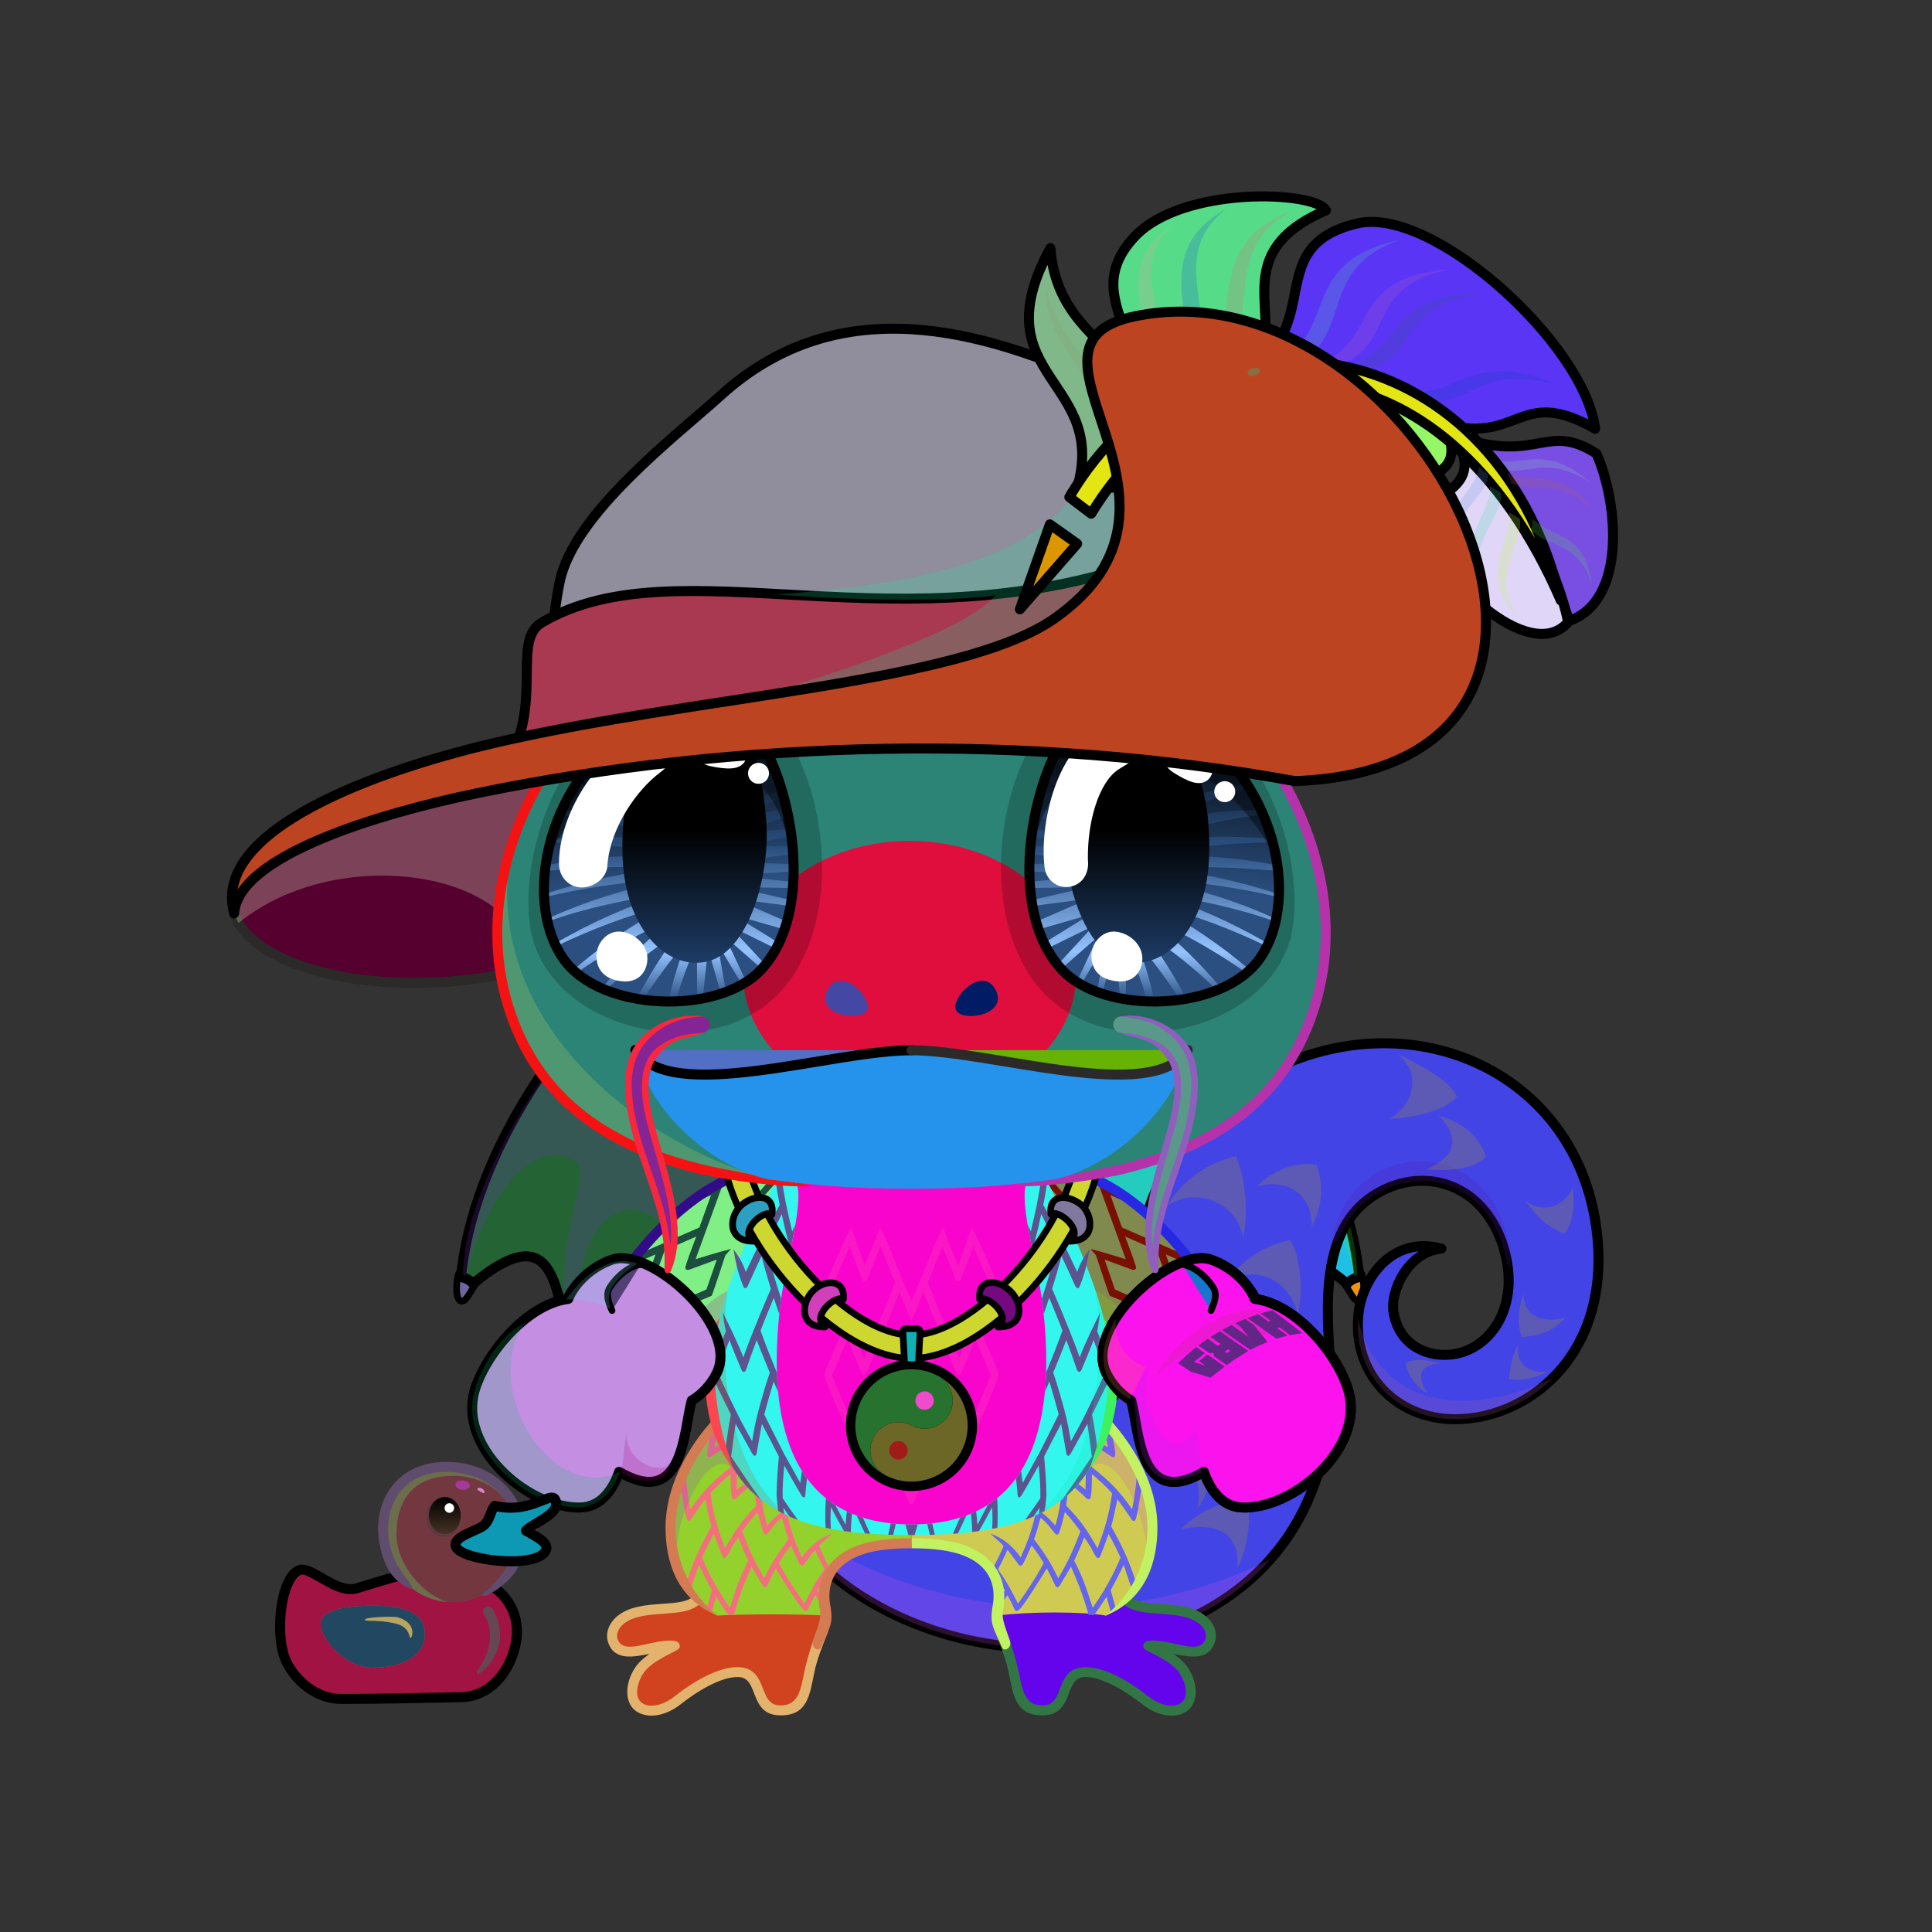 <svg xmlns="http://www.w3.org/2000/svg" xmlns:xlink="http://www.w3.org/1999/xlink" style="shape-rendering:geometricPrecision; text-rendering:geometricPrecision; image-rendering:optimizeQuality; fill-rule:evenodd; clip-rule:evenodd" version="1.1" viewBox="0 0 29000 29000" xml:space="preserve"><rect x="0" y="0" width="29000" height="29000" fill="#333333" stroke="none"/><defs><style type="text/css">.HairBack-Lizard1fil14 {fill:black;fill-opacity:0.2}
.HairBack-Lizard1fil605 {fill:url(#HairBack-Lizard1id822)}
.HairBack-Lizard1str5 {stroke:black;stroke-width:100;stroke-linecap:round;stroke-linejoin:round}
.HairBack-Lizard1fil606 {fill:url(#HairBack-Lizard1id1003)}
.HairBack-Lizard1fil607 {fill:url(#HairBack-Lizard1id101)}
.HairBack-Lizard1str0 {stroke:black;stroke-width:150;stroke-linecap:round;stroke-linejoin:round}
.HairBack-Lizard1fil608 {fill:url(#HairBack-Lizard1id821)}
.HairBack-Lizard1fil609 {fill:url(#HairBack-Lizard1id840)}
.HairBack-Lizard1fil610 {fill:url(#HairBack-Lizard1id294)}
.Tail-Lizard6fil14 {fill:black;fill-opacity:0.2}
.Tail-Lizard6fil628 {fill:white;fill-opacity:0.302}
.Tail-Lizard6fil627 {fill:url(#Tail-Lizard6id241)}
.Tail-Lizard6str0 {stroke:black;stroke-width:150;stroke-linecap:round;stroke-linejoin:round}
.RightFoot-Lizard0fil636 {fill:url(#RightFoot-Lizard0id220)}
.RightFoot-Lizard0fil32 {fill:black;fill-rule:nonzero}
.RightLeg-Lizard5fil641 {fill:url(#RightLeg-Lizard5id29)}
.RightLeg-Lizard5fil644 {fill:url(#RightLeg-Lizard5id899)}
.RightLeg-Lizard5fil14 {fill:black;fill-opacity:0.2}
.RightLeg-Lizard5fil32 {fill:black;fill-rule:nonzero}
.LeftFoot-Lizard0fil645 {fill:url(#LeftFoot-Lizard0id444)}
.LeftFoot-Lizard0fil32 {fill:black;fill-rule:nonzero}
.LeftLeg-Lizard5fil651 {fill:url(#LeftLeg-Lizard5id21)}
.LeftLeg-Lizard5fil654 {fill:url(#LeftLeg-Lizard5id898)}
.LeftLeg-Lizard5fil14 {fill:black;fill-opacity:0.2}
.LeftLeg-Lizard5fil32 {fill:black;fill-rule:nonzero}
.RightHand-Lizard5fil655 {fill:url(#RightHand-Lizard5id333)}
.RightHand-Lizard5fil660 {fill:url(#RightHand-Lizard5id537)}
.RightHand-Lizard5fil14 {fill:black;fill-opacity:0.2}
.RightHand-Lizard5fil32 {fill:black;fill-rule:nonzero}
.RightPaw-Lizard1fil662 {fill:url(#RightPaw-Lizard1id362)}
.RightPaw-Lizard1fil32 {fill:black;fill-rule:nonzero}
.LeftHand-Lizard5fil667 {fill:url(#LeftHand-Lizard5id837)}
.LeftHand-Lizard5fil670 {fill:url(#LeftHand-Lizard5id531)}
.LeftHand-Lizard5fil14 {fill:black;fill-opacity:0.2}
.LeftHand-Lizard5fil32 {fill:black;fill-rule:nonzero}
.LeftPaw-Lizard1fil672 {fill:url(#LeftPaw-Lizard1id495)}
.LeftPaw-Lizard1fil32 {fill:black;fill-rule:nonzero}
.Body-Lizard5fil674 {fill:url(#Body-Lizard5id282)}
.Body-Lizard5fil682 {fill:url(#Body-Lizard5id455)}
.Body-Lizard5fil14 {fill:black;fill-opacity:0.2}
.Body-Lizard5fil32 {fill:black;fill-rule:nonzero}
.Body-Lizard5fil683 {fill:url(#Body-Lizard5id755)}
.Body-Lizard5fil684 {fill:url(#Body-Lizard5id625)}
.Head-Lizard0fil685 {fill:url(#Head-Lizard0id122)}
.Head-Lizard0fil14 {fill:black;fill-opacity:0.2}
.Head-Lizard0fil32 {fill:black;fill-rule:nonzero}
.Head-Lizard0fil686 {fill:url(#Head-Lizard0id1041)}
.Mouth-Lizard0fil708 {fill:url(#Mouth-Lizard0id185)}
.Mouth-Lizard0fil22 {fill:none}
.Mouth-Lizard0str0 {stroke:black;stroke-width:150;stroke-linecap:round;stroke-linejoin:round}
.Mouth-Lizard0str11 {stroke:#2B2A29;stroke-width:150;stroke-linecap:round;stroke-linejoin:round}
.Eyes-Lizard9fil14 {fill:black;fill-opacity:0.2}
.Eyes-Lizard9fil781 {fill:url(#Eyes-Lizard9id385)}
.Eyes-Lizard9fil782 {fill:url(#Eyes-Lizard9id582)}
.Eyes-Lizard9fil740 {fill:black;fill-opacity:0.4}
.Eyes-Lizard9fil783 {fill:url(#Eyes-Lizard9id608)}
.Eyes-Lizard9fil152 {fill:white}
.Eyes-Lizard9fil204 {fill:white;fill-rule:nonzero}
.Eyes-Lizard9fil784 {fill:url(#Eyes-Lizard9id334)}
.Eyes-Lizard9fil785 {fill:url(#Eyes-Lizard9id581)}
.Eyes-Lizard9fil786 {fill:url(#Eyes-Lizard9id609)}
.Eyes-Lizard9fil22 {fill:none}
.Eyes-Lizard9str4 {stroke:black;stroke-width:150}
.Moustache-Lizard1fil792 {fill:#c9be3e;fill-rule:nonzero}
.Moustache-Lizard1fil32 {fill:black;fill-rule:nonzero}
.Nose-Lizard0fil100 {fill:black}
.HatBanderasBack-Mediumfil3new {fill:black;fill-opacity:0.302}
.HatBanderasBack-Mediumfil16new {fill:url(#HatBanderasBack-Mediumid415new)}
.HatBanderasBack-Mediumstr2new {stroke:#2B2A29;stroke-width:150}
.NecklaceYinYangfil225new {fill:url(#NecklaceYinYangid676new);fill-rule:nonzero}
.NecklaceYinYangfil46new {fill:white;fill-rule:nonzero;fill-opacity:0.2}
.NecklaceYinYangfil84new {fill:black}
.NecklaceYinYangfil83new {fill:white}
.NecklaceYinYangfil47new {fill:none;fill-rule:nonzero}
.NecklaceYinYangstr4new {stroke:black;stroke-width:100}
.NecklaceYinYangfil226new {fill:url(#NecklaceYinYangid677new);fill-rule:nonzero}
.NecklaceYinYangstr3new {stroke:black;stroke-width:100;stroke-linecap:round;stroke-linejoin:round}
.NecklaceYinYangfil227new {fill:url(#NecklaceYinYangid669new);fill-rule:nonzero}
.NecklaceYinYangfil228new {fill:url(#NecklaceYinYangid705new);fill-rule:nonzero}
.NecklaceYinYangfil229new {fill:url(#NecklaceYinYangid685new);fill-rule:nonzero}
.NecklaceYinYangfil230new {fill:url(#NecklaceYinYangid101new)}
.HatBanderas-Mediumfil608new {fill:url(#HatBanderas-Mediumid682new);fill-rule:nonzero}
.HatBanderas-Mediumfil609new {fill:#FFCC99;fill-rule:nonzero;fill-opacity:0.302}
.HatBanderas-Mediumfil14new {fill:black;fill-opacity:0.2}
.HatBanderas-Mediumfil246new {fill:#643200;fill-opacity:0.2}
.HatBanderas-Mediumfil619new {fill:#c48e58;fill-opacity:0.2}
.HatBanderas-Mediumfil621new {fill:url(#HatBanderas-Mediumid706new);fill-rule:nonzero}
.HatBanderas-Mediumfil360new {fill:black;fill-rule:nonzero;fill-opacity:0.2}
.HatBanderas-Mediumfil47new {fill:none;fill-rule:nonzero}
.HatBanderas-Mediumstr0new {stroke:black;stroke-width:150;stroke-linecap:round;stroke-linejoin:round}
.HatBanderas-Mediumfil610new {fill:url(#HatBanderas-Mediumid667new);fill-rule:nonzero}
.HatBanderas-Mediumfil611new {fill:#DB9600}
.HatBanderas-Mediumfil612new {fill:url(#HatBanderas-Mediumid156new)}
.HatBanderas-Mediumfil613new {fill:url(#HatBanderas-Mediumid153new)}
.HatBanderas-Mediumfil614new {fill:url(#HatBanderas-Mediumid65new)}
.HatBanderas-Mediumfil615new {fill:url(#HatBanderas-Mediumid190new)}
.HatBanderas-Mediumfil616new {fill:url(#HatBanderas-Mediumid569new)}
.HatBanderas-Mediumfil617new {fill:url(#HatBanderas-Mediumid188new)}
.HatBanderas-Mediumfil618new {fill:url(#HatBanderas-Mediumid192new)}
.HatBanderas-Mediumfil620new {fill:url(#HatBanderas-Mediumid168new)}
.HatBanderas-Mediumfil622new {fill:url(#HatBanderas-Mediumid708new);fill-rule:nonzero}
.BraceletBoxer-Mediumfil1 {fill:black;fill-opacity:0.2}
.BraceletBoxer-Mediumfil3 {fill:black}
.BraceletBoxer-Mediumfil5 {fill:#FFCC99;fill-opacity:0.302}
.BraceletBoxer-Mediumfil6 {fill:white;fill-rule:nonzero}
.BraceletBoxer-Mediumfil7 {fill:url(#BraceletBoxer-Mediumid13)}
.BraceletBoxer-Mediumfil0 {fill:url(#BraceletBoxer-Mediumid11)}
.BraceletBoxer-Mediumstr0 {stroke:black;stroke-width:150;stroke-linecap:round;stroke-linejoin:round}
.BraceletBoxer-Mediumfil2 {fill:url(#BraceletBoxer-Mediumid4)}
.BraceletBoxer-Mediumstr1 {stroke:black;stroke-width:100;stroke-linecap:round;stroke-linejoin:round}
.BraceletBoxer-Mediumfil4 {fill:none}
.BraceletBoxer-Mediumfil8 {fill:url(#BraceletBoxer-Mediumid12)}
.AccessoryDuckfil122 {fill:url(#AccessoryDuckid90)}
.AccessoryDuckfil48 {fill:white;fill-opacity:0.502}
.AccessoryDuckfil123 {fill:#CC1400;fill-opacity:0.302}
.AccessoryDuckfil124 {fill:url(#AccessoryDuckid94)}
.AccessoryDuckfil3 {fill:black;fill-rule:nonzero}
.AccessoryDuckfil125 {fill:url(#AccessoryDuckid39)}
.AccessoryDuckfil126 {fill:url(#AccessoryDuckid95)}
.AccessoryDuckfil127 {fill:url(#AccessoryDuckid92)}
.AccessoryDuckfil2 {fill:none}
.AccessoryDuckfil128 {fill:#912323;fill-opacity:0.502}
.AccessoryDuckfil14 {fill:white}
.AccessoryDuckfil129 {fill:white;fill-rule:nonzero;fill-opacity:0.502}
.AccessoryDuckfil130 {fill:white;fill-rule:nonzero}
.AccessoryDuckstr1 {stroke:black;stroke-width:150}
.AccessoryDuckstr18 {stroke:#99CC66;stroke-width:150;stroke-linecap:round;stroke-linejoin:round}
.AccessoryDuckstr0 {stroke:black;stroke-width:150;stroke-linecap:round;stroke-linejoin:round}
</style><linearGradient gradientUnits="objectBoundingBox" id="HairBack-Lizard1id822" x1="27.059%" x2="72.941%" xlink:href="#HairBack-Lizard1id78" y1="78.72%" y2="21.278%">
  </linearGradient><linearGradient gradientUnits="objectBoundingBox" id="HairBack-Lizard1id1003" x1="45.917%" x2="54.083%" xlink:href="#HairBack-Lizard1id78" y1="90.056%" y2="9.944%">
  </linearGradient><linearGradient gradientUnits="userSpaceOnUse" id="HairBack-Lizard1id101" x1="10942" x2="8559.36" y1="15613.5" y2="20378.7">
   <stop offset="0" style="stop-opacity:1; stop-color:#755754"/>
   <stop offset="1" style="stop-opacity:1; stop-color:#fff582"/>
  </linearGradient><linearGradient gradientUnits="objectBoundingBox" id="HairBack-Lizard1id821" x1="72.941%" x2="27.059%" xlink:href="#HairBack-Lizard1id78" y1="78.72%" y2="21.278%">
  </linearGradient><linearGradient gradientUnits="objectBoundingBox" id="HairBack-Lizard1id840" x1="54.083%" x2="45.917%" xlink:href="#HairBack-Lizard1id78" y1="90.056%" y2="9.944%">
  </linearGradient><linearGradient gradientUnits="userSpaceOnUse" id="HairBack-Lizard1id294" x1="16381.1" x2="18763.7" xlink:href="#HairBack-Lizard1id101" y1="15613.5" y2="20378.7">
  </linearGradient><linearGradient gradientUnits="userSpaceOnUse" id="Tail-Lizard6id241" x1="20562.4" x2="15001.6" y1="15850.2" y2="24554.1">
   <stop offset="0" style="stop-opacity:1; stop-color:#deac79"/>
   <stop offset="0.502" style="stop-opacity:1; stop-color:#efe255"/>
   <stop offset="1" style="stop-opacity:1; stop-color:#c9be3e"/>
  </linearGradient><linearGradient gradientUnits="userSpaceOnUse" id="RightFoot-Lizard0id220" x1="16306.2" x2="16825.8" y1="23871.7" y2="25810.9">
   <stop offset="0" style="stop-opacity:1; stop-color:#fff582"/>
   <stop offset="0.102" style="stop-opacity:1; stop-color:#fff582"/>
   <stop offset="1" style="stop-opacity:1; stop-color:#d7ffdd"/>
  </linearGradient><linearGradient gradientUnits="objectBoundingBox" id="RightLeg-Lizard5id29" x1="50%" x2="50%" xlink:href="#RightLeg-Lizard5id17" y1="100%" y2="0%">
  </linearGradient><linearGradient gradientUnits="userSpaceOnUse" id="RightLeg-Lizard5id899" x1="16058" x2="16058" xlink:href="#RightLeg-Lizard5id898" y1="24242.4" y2="21278.2">
  </linearGradient><linearGradient gradientUnits="userSpaceOnUse" id="LeftFoot-Lizard0id444" x1="11057.6" x2="10538" xlink:href="#LeftFoot-Lizard0id220" y1="23871.7" y2="25810.9">
  </linearGradient><linearGradient gradientUnits="objectBoundingBox" id="LeftLeg-Lizard5id21" x1="50%" x2="50%" xlink:href="#LeftLeg-Lizard5id17" y1="100%" y2="0%">
  </linearGradient><linearGradient gradientUnits="userSpaceOnUse" id="LeftLeg-Lizard5id898" x1="11299.1" x2="11299.1" y1="24242.4" y2="21278.2">
   <stop offset="0" style="stop-opacity:1; stop-color:#fff582"/>
   <stop offset="0.741" style="stop-opacity:1; stop-color:#efe255"/>
   <stop offset="1" style="stop-opacity:1; stop-color:#efe255"/>
  </linearGradient><linearGradient gradientUnits="objectBoundingBox" id="RightHand-Lizard5id333" x1="39.006%" x2="60.993%" y1="1.866%" y2="98.133%">
   <stop offset="0" style="stop-opacity:1; stop-color:#c9be3e"/>
   <stop offset="0.788" style="stop-opacity:1; stop-color:#efe255"/>
   <stop offset="1" style="stop-opacity:1; stop-color:#efe255"/>
  </linearGradient><linearGradient gradientUnits="userSpaceOnUse" id="RightHand-Lizard5id537" x1="16517.5" x2="17510.2" xlink:href="#RightHand-Lizard5id531" y1="17673.8" y2="20681.9">
  </linearGradient><linearGradient gradientUnits="userSpaceOnUse" id="RightPaw-Lizard1id362" x1="17833.9" x2="18955.5" y1="19888.5" y2="21831.2">
   <stop offset="0" style="stop-opacity:1; stop-color:#efe255"/>
   <stop offset="0.251" style="stop-opacity:1; stop-color:#efe255"/>
   <stop offset="1" style="stop-opacity:1; stop-color:#deac79"/>
  </linearGradient><linearGradient gradientUnits="objectBoundingBox" id="LeftHand-Lizard5id837" x1="66.486%" x2="33.514%" xlink:href="#LeftHand-Lizard5id333" y1="1.746%" y2="98.254%">
  </linearGradient><linearGradient gradientUnits="userSpaceOnUse" id="LeftHand-Lizard5id531" x1="10822.2" x2="9829.54" y1="17673.8" y2="20681.9">
   <stop offset="0" style="stop-opacity:1; stop-color:#c9be3e"/>
   <stop offset="0.349" style="stop-opacity:1; stop-color:#c9be3e"/>
   <stop offset="0.859" style="stop-opacity:1; stop-color:#efe255"/>
   <stop offset="1" style="stop-opacity:1; stop-color:#efe255"/>
  </linearGradient><linearGradient gradientUnits="userSpaceOnUse" id="LeftPaw-Lizard1id495" x1="9529.97" x2="8408.35" xlink:href="#LeftPaw-Lizard1id362" y1="19888.5" y2="21831.2">
  </linearGradient><linearGradient gradientUnits="objectBoundingBox" id="Body-Lizard5id282" x1="50%" x2="50%" y1="0%" y2="100%">
   <stop offset="0" style="stop-opacity:1; stop-color:#c9be3e"/>
   <stop offset="0.502" style="stop-opacity:1; stop-color:#efe255"/>
   <stop offset="1" style="stop-opacity:1; stop-color:#fff582"/>
  </linearGradient><linearGradient gradientUnits="userSpaceOnUse" id="Body-Lizard5id455" x1="13681.9" x2="13681.9" y1="17688.3" y2="23042.1">
   <stop offset="0" style="stop-opacity:1; stop-color:#c9be3e"/>
   <stop offset="0.329" style="stop-opacity:1; stop-color:#c9be3e"/>
   <stop offset="1" style="stop-opacity:1; stop-color:#fff582"/>
  </linearGradient><linearGradient gradientUnits="userSpaceOnUse" id="Body-Lizard5id755" x1="13681.9" x2="13681.9" y1="22882.1" y2="17688.3">
   <stop offset="0" style="stop-opacity:1; stop-color:#d7ffdd"/>
   <stop offset="0.851" style="stop-opacity:1; stop-color:#bff2c7"/>
   <stop offset="1" style="stop-opacity:1; stop-color:#bff2c7"/>
  </linearGradient><linearGradient gradientUnits="userSpaceOnUse" id="Body-Lizard5id625" x1="13681.9" x2="13681.9" y1="22580.3" y2="18418.3">
   <stop offset="0" style="stop-opacity:1; stop-color:#d7ffdd"/>
   <stop offset="0.329" style="stop-opacity:1; stop-color:#bff2c7"/>
   <stop offset="1" style="stop-opacity:1; stop-color:#bff2c7"/>
  </linearGradient><linearGradient gradientUnits="userSpaceOnUse" id="Head-Lizard0id122" x1="13681.9" x2="13681.9" y1="17788.8" y2="7794.35">
   <stop offset="0" style="stop-opacity:1; stop-color:#c9be3e"/>
   <stop offset="0.22" style="stop-opacity:1; stop-color:#efe255"/>
   <stop offset="0.639" style="stop-opacity:1; stop-color:#efe255"/>
   <stop offset="1" style="stop-opacity:1; stop-color:#fff582"/>
  </linearGradient><radialGradient cx="13653.8" cy="14622.1" fx="13653.8" fy="14622.1" gradientTransform="matrix(1 -0 -0 0.79 0 3073)" gradientUnits="userSpaceOnUse" id="Head-Lizard0id1041" r="2412.15">
   <stop offset="0" style="stop-opacity:1; stop-color:#c9be3e"/>
   <stop offset="1" style="stop-opacity:1; stop-color:#efe255"/>
  </radialGradient><linearGradient gradientUnits="objectBoundingBox" id="Mouth-Lizard0id185" x1="50%" x2="50%" xlink:href="#Mouth-Lizard0id133" y1="100%" y2="0%">
  </linearGradient><linearGradient gradientUnits="userSpaceOnUse" id="Eyes-Lizard9id385" x1="10227.9" x2="9849.8" xlink:href="#Eyes-Lizard9id0" y1="14991.8" y2="10670.3">
  </linearGradient><linearGradient gradientUnits="userSpaceOnUse" id="Eyes-Lizard9id582" x1="10042.5" x2="10042.5" xlink:href="#Eyes-Lizard9id581" y1="15033.7" y2="10628.7">
  </linearGradient><linearGradient gradientUnits="userSpaceOnUse" id="Eyes-Lizard9id608" x1="10425.7" x2="10425.7" xlink:href="#Eyes-Lizard9id384" y1="10828.2" y2="14452.3">
  </linearGradient><linearGradient gradientUnits="userSpaceOnUse" id="Eyes-Lizard9id334" x1="17136" x2="17514" xlink:href="#Eyes-Lizard9id0" y1="14991.8" y2="10670.3">
  </linearGradient><linearGradient gradientUnits="userSpaceOnUse" id="Eyes-Lizard9id609" x1="17068.2" x2="17068.2" xlink:href="#Eyes-Lizard9id384" y1="10828.2" y2="14452.3">
  </linearGradient><linearGradient gradientUnits="userSpaceOnUse" id="HatBanderasBack-Mediumid415new" x1="11406.4" x2="11406.4" xlink:href="#HatBanderasBack-Mediumid273new" y1="14755.2" y2="11000.6">
  </linearGradient><linearGradient gradientUnits="userSpaceOnUse" id="NecklaceYinYangid676new" x1="13681.9" x2="13681.9" xlink:href="#NecklaceYinYangid669new" y1="17208" y2="20390.5">
  </linearGradient><linearGradient gradientUnits="userSpaceOnUse" id="NecklaceYinYangid677new" x1="11189" x2="11399.5" xlink:href="#NecklaceYinYangid669new" y1="18603.5" y2="18002.2">
  </linearGradient><linearGradient gradientUnits="userSpaceOnUse" id="NecklaceYinYangid705new" x1="16170.9" x2="15961.3" xlink:href="#NecklaceYinYangid669new" y1="18602.8" y2="18004">
  </linearGradient><linearGradient gradientUnits="userSpaceOnUse" id="NecklaceYinYangid685new" x1="15099" x2="14900.7" xlink:href="#NecklaceYinYangid669new" y1="19895.5" y2="19273.3">
  </linearGradient><linearGradient gradientUnits="userSpaceOnUse" id="NecklaceYinYangid101new" x1="13681.9" x2="13681.9" y1="20483.4" y2="19943.6">
   <stop offset="0" style="stop-opacity:1; stop-color:#2B2A29"/>
   <stop offset="1" style="stop-opacity:1; stop-color:#d7ffdd"/>
  </linearGradient><linearGradient gradientUnits="userSpaceOnUse" id="HatBanderas-Mediumid682new" x1="13602.1" x2="11925.5" y1="11547.2" y2="4747.37">
   <stop offset="0" style="stop-opacity:1; stop-color:#0F0A00"/>
   <stop offset="1" style="stop-opacity:1; stop-color:#615A3E"/>
  </linearGradient><linearGradient gradientUnits="userSpaceOnUse" id="HatBanderas-Mediumid706new" x1="14196.7" x2="11590.4" xlink:href="#HatBanderas-Mediumid682new" y1="14479.3" y2="3909.34">
  </linearGradient><linearGradient gradientUnits="userSpaceOnUse" id="HatBanderas-Mediumid667new" x1="13059.3" x2="12043.7" y1="11875.2" y2="7756.23">
   <stop offset="0" style="stop-opacity:1; stop-color:#570D00"/>
   <stop offset="1" style="stop-opacity:1; stop-color:#C90000"/>
  </linearGradient><linearGradient gradientUnits="userSpaceOnUse" id="HatBanderas-Mediumid156new" x1="17132.7" x2="15358.6" xlink:href="#HatBanderas-Mediumid29new" y1="6534.95" y2="4566.09">
  </linearGradient><linearGradient gradientUnits="userSpaceOnUse" id="HatBanderas-Mediumid153new" x1="17891.3" x2="18675.4" xlink:href="#HatBanderas-Mediumid29new" y1="6718.18" y2="3050.2">
  </linearGradient><linearGradient gradientUnits="userSpaceOnUse" id="HatBanderas-Mediumid65new" x1="18407.5" x2="23687.9" xlink:href="#HatBanderas-Mediumid29new" y1="5325.25" y2="4441.39">
  </linearGradient><linearGradient gradientUnits="userSpaceOnUse" id="HatBanderas-Mediumid190new" x1="22805.7" x2="23399.6" xlink:href="#HatBanderas-Mediumid29new" y1="9246.61" y2="6663.65">
  </linearGradient><linearGradient gradientUnits="userSpaceOnUse" id="HatBanderas-Mediumid569new" x1="18102.7" x2="19619.8" xlink:href="#HatBanderas-Mediumid29new" y1="6097.02" y2="7516.76">
  </linearGradient><linearGradient gradientUnits="userSpaceOnUse" id="HatBanderas-Mediumid188new" x1="22423.7" x2="22545.4" xlink:href="#HatBanderas-Mediumid29new" y1="9500.13" y2="6706.71">
  </linearGradient><linearGradient gradientUnits="userSpaceOnUse" id="HatBanderas-Mediumid192new" x1="20528.7" x2="20011.2" xlink:href="#HatBanderas-Mediumid29new" y1="7723.46" y2="5385.04">
  </linearGradient><linearGradient gradientUnits="userSpaceOnUse" id="HatBanderas-Mediumid168new" x1="16082.9" x2="23396.2" xlink:href="#HatBanderas-Mediumid29new" y1="7125.45" y2="7308.29">
  </linearGradient><linearGradient gradientUnits="userSpaceOnUse" id="HatBanderas-Mediumid708new" x1="19172.7" x2="18887.4" y1="6164.67" y2="5430.19">
   <stop offset="0" style="stop-opacity:1; stop-color:#38321F"/>
   <stop offset="1" style="stop-opacity:1; stop-color:#615A3E"/>
  </linearGradient><linearGradient gradientUnits="userSpaceOnUse" id="BraceletBoxer-Mediumid13" x1="10659.8" x2="7242.5" xlink:href="#BraceletBoxer-Mediumid2" y1="19968.7" y2="21545.9">
  </linearGradient><linearGradient gradientUnits="userSpaceOnUse" id="BraceletBoxer-Mediumid11" x1="19283.5" x2="17541.8" xlink:href="#BraceletBoxer-Mediumid2" y1="19104.9" y2="22409.6">
  </linearGradient><linearGradient gradientUnits="userSpaceOnUse" id="BraceletBoxer-Mediumid4" x1="16783.3" x2="18659.4" y1="20597.1" y2="19307.3">
   <stop offset="0" style="stop-opacity:1; stop-color:#C4C4C4"/>
   <stop offset="0.341" style="stop-opacity:1; stop-color:white"/>
   <stop offset="0.82" style="stop-opacity:1; stop-color:white"/>
   <stop offset="1" style="stop-opacity:1; stop-color:#DBDBDB"/>
  </linearGradient><linearGradient gradientUnits="userSpaceOnUse" id="BraceletBoxer-Mediumid12" x1="8704.42" x2="10580.5" xlink:href="#BraceletBoxer-Mediumid4" y1="19307.3" y2="20597.1">
  </linearGradient><radialGradient cx="5981.45" cy="24530.5" fx="5981.45" fy="24530.5" gradientTransform="matrix(1.083 -0.053 0.097 0.592 -2877 10334)" gradientUnits="userSpaceOnUse" id="AccessoryDuckid90" r="1635.36">
   <stop offset="0" style="stop-opacity:1; stop-color:#FFF256"/>
   <stop offset="0.631" style="stop-opacity:1; stop-color:#FEE75C"/>
   <stop offset="1" style="stop-opacity:1; stop-color:#FFD83B"/>
  </radialGradient><radialGradient cx="6799.04" cy="23034.7" fx="6799.04" fy="23034.7" gradientTransform="matrix(1.083 -0.097 0.097 1.083 -2800 -1242)" gradientUnits="userSpaceOnUse" id="AccessoryDuckid94" r="935.18" xlink:href="#AccessoryDuckid90">
  </radialGradient><linearGradient gradientUnits="userSpaceOnUse" id="AccessoryDuckid39" x1="6677.2" x2="6677.2" y1="22471.8" y2="23026.9">
   <stop offset="0" style="stop-opacity:1; stop-color:black"/>
   <stop offset="1" style="stop-opacity:1; stop-color:#453223"/>
  </linearGradient><radialGradient cx="7621.66" cy="22955.4" fx="7621.66" fy="22955.4" gradientTransform="matrix(1 -0 -0 0.646 0 8130)" gradientUnits="userSpaceOnUse" id="AccessoryDuckid95" r="730.87">
   <stop offset="0" style="stop-opacity:1; stop-color:#FFB73B"/>
   <stop offset="1" style="stop-opacity:1; stop-color:#E05A00"/>
  </radialGradient><radialGradient cx="5594.96" cy="24567.2" fx="5594.96" fy="24567.2" gradientTransform="matrix(1.083 -0.058 0.097 0.644 -2849 9066)" gradientUnits="userSpaceOnUse" id="AccessoryDuckid92" r="719.36" xlink:href="#AccessoryDuckid90">
  </radialGradient><linearGradient gradientUnits="objectBoundingBox" id="HairBack-Lizard1id78" x1="95.802%" x2="4.198%" y1="69.345%" y2="30.655%">
   <stop offset="0" style="stop-opacity:1; stop-color:#E0D0BF"/>
   <stop offset="1" style="stop-opacity:1; stop-color:#B5987B"/>
  </linearGradient><linearGradient gradientUnits="userSpaceOnUse" id="RightLeg-Lizard5id17" x1="11873.5" x2="11873.5" y1="24310" y2="21166.6">
   <stop offset="0" style="stop-opacity:1; stop-color:#fff582"/>
   <stop offset="0.431" style="stop-opacity:1; stop-color:#fff582"/>
   <stop offset="1" style="stop-opacity:1; stop-color:#efe255"/>
  </linearGradient><linearGradient gradientUnits="userSpaceOnUse" id="RightLeg-Lizard5id898" x1="11299.1" x2="11299.1" y1="24242.4" y2="21278.2">
   <stop offset="0" style="stop-opacity:1; stop-color:#fff582"/>
   <stop offset="0.741" style="stop-opacity:1; stop-color:#efe255"/>
   <stop offset="1" style="stop-opacity:1; stop-color:#efe255"/>
  </linearGradient><linearGradient gradientUnits="userSpaceOnUse" id="LeftFoot-Lizard0id220" x1="16306.2" x2="16825.8" y1="23871.7" y2="25810.9">
   <stop offset="0" style="stop-opacity:1; stop-color:#fff582"/>
   <stop offset="0.102" style="stop-opacity:1; stop-color:#fff582"/>
   <stop offset="1" style="stop-opacity:1; stop-color:#d7ffdd"/>
  </linearGradient><linearGradient gradientUnits="userSpaceOnUse" id="LeftLeg-Lizard5id17" x1="11873.5" x2="11873.5" y1="24310" y2="21166.6">
   <stop offset="0" style="stop-opacity:1; stop-color:#fff582"/>
   <stop offset="0.431" style="stop-opacity:1; stop-color:#fff582"/>
   <stop offset="1" style="stop-opacity:1; stop-color:#efe255"/>
  </linearGradient><linearGradient gradientUnits="userSpaceOnUse" id="RightHand-Lizard5id531" x1="10822.2" x2="9829.54" y1="17673.8" y2="20681.9">
   <stop offset="0" style="stop-opacity:1; stop-color:#c9be3e"/>
   <stop offset="0.349" style="stop-opacity:1; stop-color:#c9be3e"/>
   <stop offset="0.859" style="stop-opacity:1; stop-color:#efe255"/>
   <stop offset="1" style="stop-opacity:1; stop-color:#efe255"/>
  </linearGradient><linearGradient gradientUnits="objectBoundingBox" id="LeftHand-Lizard5id333" x1="39.006%" x2="60.993%" y1="1.866%" y2="98.133%">
   <stop offset="0" style="stop-opacity:1; stop-color:#c9be3e"/>
   <stop offset="0.788" style="stop-opacity:1; stop-color:#efe255"/>
   <stop offset="1" style="stop-opacity:1; stop-color:#efe255"/>
  </linearGradient><linearGradient gradientUnits="userSpaceOnUse" id="LeftPaw-Lizard1id362" x1="17833.9" x2="18955.5" y1="19888.5" y2="21831.2">
   <stop offset="0" style="stop-opacity:1; stop-color:#efe255"/>
   <stop offset="0.251" style="stop-opacity:1; stop-color:#efe255"/>
   <stop offset="1" style="stop-opacity:1; stop-color:#deac79"/>
  </linearGradient><linearGradient gradientUnits="userSpaceOnUse" id="Mouth-Lizard0id133" x1="13681.9" x2="13681.9" y1="17844" y2="15520.7">
   <stop offset="0" style="stop-opacity:1; stop-color:#bff2c7"/>
   <stop offset="1" style="stop-opacity:1; stop-color:#d7ffdd"/>
  </linearGradient><linearGradient gradientUnits="objectBoundingBox" id="Eyes-Lizard9id0" x1="50%" x2="50%" y1="100%" y2="0%">
   <stop offset="0" style="stop-opacity:1; stop-color:#2a4f80"/>
   <stop offset="0.388" style="stop-opacity:1; stop-color:#2a4f80"/>
   <stop offset="1" style="stop-opacity:1; stop-color:black"/>
  </linearGradient><linearGradient gradientUnits="userSpaceOnUse" id="Eyes-Lizard9id581" x1="17321.3" x2="17321.3" y1="15033.7" y2="10628.7">
   <stop offset="0" style="stop-opacity:1; stop-color:#2a4f80"/>
   <stop offset="0.169" style="stop-opacity:1; stop-color:#94c3ff"/>
   <stop offset="0.522" style="stop-opacity:1; stop-color:#2a4f80"/>
   <stop offset="1" style="stop-opacity:1; stop-color:black"/>
  </linearGradient><linearGradient gradientUnits="userSpaceOnUse" id="Eyes-Lizard9id384" x1="16417.8" x2="16417.8" y1="11784.3" y2="14068.5">
   <stop offset="0" style="stop-opacity:1; stop-color:black"/>
   <stop offset="0.45" style="stop-opacity:1; stop-color:black"/>
   <stop offset="1" style="stop-opacity:1; stop-color:#1d3c66"/>
  </linearGradient><linearGradient gradientUnits="userSpaceOnUse" id="HatBanderasBack-Mediumid273new" x1="11276.3" x2="11276.3" y1="15499.7" y2="11357.8">
   <stop offset="0" style="stop-opacity:1; stop-color:#3B3621"/>
   <stop offset="1" style="stop-opacity:1; stop-color:#0D0A05"/>
  </linearGradient><linearGradient gradientUnits="userSpaceOnUse" id="NecklaceYinYangid669new" x1="12270.9" x2="12467.6" y1="19894.7" y2="19277.5">
   <stop offset="0" style="stop-opacity:1; stop-color:#643300"/>
   <stop offset="1" style="stop-opacity:1; stop-color:#AB7D2D"/>
  </linearGradient><linearGradient gradientUnits="userSpaceOnUse" id="HatBanderas-Mediumid29new" x1="23027" x2="23148.7" y1="9696.19" y2="6902.77">
   <stop offset="0" style="stop-opacity:1; stop-color:#DB9600"/>
   <stop offset="1" style="stop-opacity:1; stop-color:#FFCC00"/>
  </linearGradient><linearGradient gradientUnits="userSpaceOnUse" id="BraceletBoxer-Mediumid2" x1="20053.3" x2="17995" y1="19164.5" y2="23070.1">
   <stop offset="0" style="stop-opacity:1; stop-color:red"/>
   <stop offset="1" style="stop-opacity:1; stop-color:#990000"/>
  </linearGradient></defs><g id="HatBanderasBack-Medium">
 <animateTransform additive="sum" attributeName="transform" dur="10" repeatCount="indefinite" type="translate" values="0;0 200;0;0 200;0;0 200;0;0 200;0"/>
  <path class="HatBanderasBack-Mediumfil16new HatBanderasBack-Mediumstr2new" d="M19319 11711c-1698,-571 -3233,-710 -5574,-710 -5662,0 -10252,1138 -10252,2543 0,848 1874,1491 4030,1087 3082,-577 4927,-2776 11796,-2920z" style="fill:#55002f"/>
  <path class="HatBanderasBack-Mediumfil3new" d="M9431 11236c-3506,404 -5938,1286 -5938,2308 0,107 30,211 87,311 1508,-1228 4279,-771 4327,639 1244,-360 1143,-1811 1524,-3258z" style="fill:#d8deb7"/>
 </g><g id="HairBack-Lizard1">
 <animateTransform additive="sum" attributeName="transform" dur="10" repeatCount="indefinite" type="translate" values="0;0 200;0;0 200;0;0 200;0;0 200;0"/>
  <path class="HairBack-Lizard1fil605 HairBack-Lizard1str5" d="M6894 19094c-46,79 -70,407 22,435 93,29 160,-205 256,-285 -73,-84 -208,-136 -278,-150z" style="fill:#6f649f"/>
  <path class="HairBack-Lizard1fil606 HairBack-Lizard1str5" d="M8583 20396c-17,90 70,407 166,403 97,-5 90,-247 146,-355 -96,-55 -242,-58 -312,-48z" style="fill:#9d2abb"/>
  <path class="HairBack-Lizard1fil607 HairBack-Lizard1str0" d="M8693 15387c-686,786 -1626,2252 -1774,3785 64,4 140,45 183,97 1367,-1133 1226,355 1517,1152 64,-4 186,28 232,54 876,-1799 1701,-1719 2140,130 146,-1759 1446,-1979 1592,-3738 -1297,-493 -2594,-986 -3890,-1480z" style="fill:#236334"/>
  <path class="HairBack-Lizard1fil14" d="M8109 16235c-344,498 -1145,1831 -1159,2886 0,44 37,4 39,48 232,-986 893,-2127 1626,-1754 379,193 -536,1366 60,3009 -250,-3126 1616,-2488 1546,-1220 239,118 591,555 752,1345 49,-1052 1276,-2360 1410,-2809 -167,-651 -3612,-1344 -4274,-1505z" style="fill:#8631db"/>
  <path class="HairBack-Lizard1fil608 HairBack-Lizard1str5" d="M20429 19094c46,79 70,407 -22,435 -93,29 -160,-205 -256,-285 73,-84 209,-136 278,-150z" style="fill:#ee920f"/>
  <path class="HairBack-Lizard1fil609 HairBack-Lizard1str5" d="M18740 20396c17,90 -70,407 -166,403 -97,-5 -90,-247 -146,-355 96,-55 242,-58 312,-48z" style="fill:#15b076"/>
  <path class="HairBack-Lizard1fil610 HairBack-Lizard1str0" d="M18630 15387c686,786 1626,2252 1774,3785 -64,4 -140,45 -183,97 -1367,-1133 -1226,355 -1517,1152 -64,-4 -186,28 -232,54 -876,-1799 -1700,-1719 -2140,130 -146,-1759 -1446,-1979 -1592,-3738 1297,-493 2594,-986 3890,-1480z" style="fill:#1ec1e5"/>
  <path class="HairBack-Lizard1fil14" d="M19214 16235c344,498 1145,1831 1159,2886 0,44 -37,4 -39,48 -232,-986 -893,-2127 -1626,-1754 -379,193 536,1366 -60,3009 250,-3126 -1616,-2488 -1546,-1220 -239,118 -591,555 -752,1345 -49,-1052 -1276,-2360 -1409,-2809 166,-651 3611,-1344 4273,-1505z" style="fill:#3efb20"/>
 </g><g id="Tail-Lizard6">
  <path class="Tail-Lizard6fil627 Tail-Lizard6str0" d="M11570 22345c342,1192 2113,2514 4454,2392 2079,-109 4147,-1381 3936,-4385 -67,-958 -92,-2057 813,-2493 754,-364 1630,13 1840,1044 154,761 -253,1347 -807,1426 -353,50 -794,-112 -887,-620 -61,-330 222,-923 717,-967 -743,-200 -1187,455 -1244,970 -100,890 549,1592 1453,1591 1144,-3 2417,-1040 2100,-2981 -367,-2247 -2754,-3319 -4904,-2239 -1434,720 -2057,2067 -2032,3721 22,1497 -647,2000 -2896,-200l-2543 2741z" style="fill:#4344e5"/>
  <path class="Tail-Lizard6fil14" d="M20384 19804c-47,846 588,1500 1461,1499 513,-1 1051,-211 1461,-616 -1327,626 -2586,423 -2922,-883z" style="fill:#b262a9"/>
  <path class="Tail-Lizard6fil14" d="M20085 18625c123,-325 334,-596 688,-766 754,-364 1630,13 1840,1044 4,22 8,43 11,64 16,16 32,32 48,49 -58,-2097 -2472,-2005 -2679,-355 31,-12 62,-24 92,-36z" style="fill:#5916b5"/>
  <path class="Tail-Lizard6fil14" d="M11751 22773c590,1058 2210,2072 4273,1964 1141,-60 2279,-470 3039,-1325 -2314,1134 -5237,948 -7312,-639z" style="fill:#dc53f7"/>
  <path class="Tail-Lizard6fil628" d="M17726 22954c227,-219 564,-450 1000,-400 57,274 -2,705 -154,987 45,-494 -260,-707 -846,-587zm3903 -2490c-194,-37 -368,-89 -526,-4 15,162 163,378 328,456 -204,-302 -77,-439 198,-452zm1161 -290c-81,162 -124,318 -136,523 208,44 344,-16 584,-100 -277,7 -498,-98 -448,-423zm82 -749c-73,172 -107,424 -30,644 288,-16 489,-104 652,-288 -320,84 -627,-15 -622,-356zm738 -1594c19,203 26,493 -126,689 -325,-139 -431,-286 -587,-498 268,210 582,88 713,-191zm-2012 -1083c272,76 594,252 708,620 -232,209 -606,203 -895,184 450,-199 506,-479 187,-804zm-605 -916c352,165 767,383 877,630 -174,198 -581,308 -1007,332 323,-192 502,-645 130,-962zm-2128 1978c166,-178 518,-388 898,-326 116,310 75,651 -75,928 14,-523 -412,-726 -823,-602zm-1342 285c202,-339 567,-639 1030,-738 157,356 183,915 105,1217 -91,-525 -695,-767 -1135,-479zm910 1152c153,-313 573,-565 927,-632 169,231 202,806 120,1108 -158,-590 -714,-721 -1047,-476zm307 2657c212,-252 603,-644 888,-697 164,224 76,667 -13,1010 -77,-464 -346,-555 -875,-313zm-764 746c281,-427 266,-841 264,-1029 -207,3 -558,19 -935,268 523,-117 757,223 671,761z" style="fill:#969144"/>
 </g><g id="RightFoot-Lizard0">
  <path class="RightFoot-Lizard0fil636" d="M16896 24005c177,194 630,99 971,213 299,100 377,345 252,488 -126,145 -306,76 -460,51 -150,-23 -303,-85 -424,-49 177,63 791,364 618,803 -89,226 -408,214 -663,10 -311,-249 -694,-450 -946,-419 -343,42 -190,563 -583,572 -600,14 -308,-788 -664,-1201 -43,-70 -57,-204 -18,-292 582,-77 1506,161 1917,-176z" style="fill:#6304ec"/>
  <path class="RightFoot-Lizard0fil32" d="M16951 23955c84,92 268,105 469,119 229,16 506,34 687,193 110,95 176,241 128,385 -96,287 -393,216 -620,174 44,31 88,65 128,103 260,243 321,768 -102,820 -176,21 -363,-61 -498,-170 -204,-163 -618,-436 -891,-403 -276,34 -138,562 -589,572 -420,10 -453,-299 -522,-643 -42,-206 -130,-417 -197,-588 -20,-52 -8,-108 45,-121 50,-7 100,40 130,121 53,141 128,373 169,566 59,275 83,523 372,516 323,-7 175,-523 575,-571 322,-40 760,241 1002,435 102,82 251,153 386,137 285,-35 179,-411 17,-562 -187,-176 -460,-252 -477,-309 -12,-39 11,-81 51,-92 130,-39 386,31 538,62 117,23 292,53 342,-95 28,-85 -22,-170 -85,-224 -149,-130 -411,-143 -600,-157 -211,-15 -408,-29 -535,-135 31,-62 55,-97 77,-133z" style="fill:#337645"/>
 </g><g id="LeftFoot-Lizard0">
  <path class="LeftFoot-Lizard0fil645" d="M10468 24005c-177,194 -630,99 -971,213 -299,100 -377,345 -253,488 127,145 307,76 460,51 151,-23 304,-85 425,-49 -177,63 -791,364 -619,803 89,226 409,214 664,10 311,-249 694,-450 946,-419 343,42 190,563 583,572 600,14 308,-788 663,-1201 44,-70 58,-204 19,-292 -583,-77 -1506,161 -1917,-176z" style="fill:#d0431e"/>
  <path class="LeftFoot-Lizard0fil32" d="M10412 23955c-83,92 -268,105 -468,119 -229,16 -506,34 -688,193 -109,95 -176,241 -128,385 96,287 394,216 620,174 -44,31 -87,65 -127,103 -260,243 -321,768 102,820 176,21 363,-61 498,-170 203,-163 618,-436 891,-403 276,34 138,562 589,572 419,10 452,-299 522,-643 42,-206 130,-417 196,-588 21,-52 9,-108 -45,-121 -50,-7 -99,40 -130,121 -52,141 -127,373 -168,566 -59,275 -83,523 -372,516 -323,-7 -175,-523 -575,-571 -322,-40 -761,241 -1002,435 -103,82 -251,153 -386,137 -285,-35 -179,-411 -17,-562 187,-176 460,-252 477,-309 12,-39 -11,-81 -51,-92 -130,-39 -386,31 -538,62 -118,23 -292,53 -342,-95 -28,-85 22,-170 85,-224 149,-130 411,-143 600,-157 211,-15 408,-29 535,-135 -31,-62 -55,-97 -78,-133z" style="fill:#e3b26d"/>
 </g><g id="RightLeg-Lizard5">
  <path class="RightLeg-Lizard5fil641" d="M13682 23167c428,0 1386,122 1321,776 -5,52 -27,166 -34,307 502,-62 1292,-61 1625,0 415,-193 703,-872 705,-1316 2,-661 -392,-1250 -712,-1596 -352,-381 -2030,-8 -2905,-8l0 1837z" style="fill:#cfcb52"/>
  <path class="RightLeg-Lizard5fil644" d="M14891 23562c66,84 140,219 195,312 -33,49 -66,96 -99,143 -6,39 -12,86 -18,140 54,-69 104,-140 154,-213 39,74 78,148 109,221 19,23 37,26 60,0 37,0 381,-552 421,-624 46,86 87,173 128,261 9,30 45,28 63,2 2,0 159,-264 172,-288 81,189 164,365 264,724 29,1 56,1 82,2 66,-87 127,-179 188,-275 22,78 44,157 63,235 25,-16 50,-35 75,-55 -24,-93 -50,-185 -76,-277 66,-122 133,-249 195,-381 18,50 109,347 132,366 34,17 54,-72 31,-170 -97,-293 -195,-497 -351,-770 36,-135 66,-272 93,-412 77,103 148,206 219,312 19,24 46,21 60,-21 34,-136 16,-40 77,-414 43,59 84,119 124,180 -19,-92 -46,-182 -77,-270 -11,-14 -22,-28 -34,-42 2,-12 3,-24 4,-37 -25,-60 -51,-119 -79,-176 -2,71 -5,141 -11,212 -1,1 -1,3 0,4 -14,135 -35,270 -62,404 -187,-273 -335,-420 -602,-632 -15,-124 -32,-248 -64,-368 126,61 238,129 349,203 2,2 5,3 8,6 31,15 59,6 56,-32 0,0 0,-1 0,-1 0,-86 -42,-282 -65,-370 8,4 15,8 23,12 -40,-48 -79,-93 -118,-135 -21,-23 -46,-42 -76,-60 15,31 29,62 42,93 1,1 1,1 1,2 32,116 63,232 84,352 -243,-144 -475,-242 -426,-123 39,139 71,280 88,424 0,1 0,1 1,2 6,110 4,221 0,331 -283,-234 -388,-235 -357,-172 0,279 -21,448 -95,712 -248,-277 -289,-224 -297,-183 -58,266 -119,420 -224,662 -122,-173 -274,-298 -457,-358 101,94 150,124 200,188 -53,122 -108,238 -173,354zm390 509c-104,-203 -163,-320 -301,-515 52,-96 100,-193 142,-293 23,28 109,139 172,227 15,16 43,16 59,-13 7,0 120,-253 131,-281 67,86 127,174 182,266 -123,232 -237,398 -385,609zm604 -380c-110,-228 -206,-381 -364,-585 38,-108 69,-215 99,-324 177,137 231,328 277,225 30,-70 72,-253 87,-312 81,92 160,189 234,290 -98,260 -192,469 -333,706zm517 443c-91,-283 -138,-434 -278,-710 56,-114 106,-230 151,-349 19,31 90,127 132,214 43,88 79,122 98,83 21,-25 119,-297 135,-347 66,117 126,235 180,357 -127,296 -242,492 -418,752zm72 -893c-157,-274 -241,-406 -471,-642 17,-116 27,-231 29,-346 96,74 189,151 273,234 2,2 4,4 7,6 0,0 0,0 0,0 23,19 52,16 58,-20 0,0 0,-1 0,-1 19,-67 20,-267 21,-344 108,89 209,183 302,285 -46,329 -106,526 -219,828z" style="fill:#6464ed"/>
  <path class="RightLeg-Lizard5fil14" d="M17192 23398c67,-149 106,-306 107,-464 2,-776 -541,-1452 -869,-1753 -19,257 -41,545 -78,871 387,-414 947,878 840,1346z" style="fill:#c250cf"/>
  <path class="RightLeg-Lizard5fil32" d="M15042 24729c32,73 153,5 117,-101 -61,-182 -128,-334 -105,-448 91,-447 -112,-807 -541,-972 -208,-80 -478,-118 -831,-118l0 150c335,0 588,35 777,108 361,138 514,417 435,791 -35,237 15,295 148,590zm1242 -3575c175,139 478,451 693,860 144,273 248,587 247,920 -1,533 -241,1011 -637,1322 634,-260 785,-833 786,-1322 2,-360 -110,-698 -263,-990 -227,-429 -547,-760 -734,-907 -34,-25 -144,-95 -178,-56 -36,41 10,108 86,173z" style="fill:#c2f262"/>
 </g><g id="LeftLeg-Lizard5">
  <path class="LeftLeg-Lizard5fil651" d="M13682 23167c-428,0 -1386,122 -1321,776 5,52 26,166 34,307 -384,-24 -1245,-23 -1625,0 -415,-193 -704,-872 -705,-1316 -2,-661 392,-1250 712,-1596 352,-381 2030,-8 2905,-8l0 1837z" style="fill:#93d12d"/>
  <path class="LeftLeg-Lizard5fil654" d="M12466 23562c-65,84 -140,219 -195,312 33,49 66,96 99,143 6,39 12,86 18,140 -53,-69 -104,-140 -154,-213 -39,74 -78,148 -109,221 -19,23 -36,26 -60,0 -36,0 -381,-552 -421,-624 -46,86 -87,173 -128,261 -8,30 -45,28 -63,2 -2,0 -159,-264 -172,-288 -81,189 -164,365 -264,724 -28,1 -56,1 -82,2 -66,-87 -127,-179 -188,-275 -22,78 -43,157 -63,235 -25,-16 -50,-35 -75,-55 24,-93 50,-185 76,-277 -66,-122 -133,-249 -194,-381 -19,50 -110,347 -133,366 -34,17 -54,-72 -30,-170 97,-293 194,-497 350,-770 -36,-135 -66,-272 -93,-412 -77,103 -148,206 -219,312 -19,24 -46,21 -59,-21 -35,-136 -17,-40 -78,-414 -43,59 -84,119 -124,180 20,-92 46,-182 77,-270 11,-14 22,-28 34,-42 -2,-12 -3,-24 -4,-37 25,-60 51,-119 80,-176 1,71 5,141 10,212 1,1 1,3 1,4 13,135 34,270 61,404 188,-273 335,-420 602,-632 15,-124 32,-248 64,-368 -125,61 -238,129 -348,203 -3,2 -6,3 -9,6 -31,15 -59,6 -56,-32 0,0 0,-1 0,-1 0,-86 42,-282 65,-370 -8,4 -15,8 -23,12 40,-48 80,-93 118,-135 21,-23 46,-42 76,-60 -15,31 -29,62 -42,93 -1,1 -1,1 -1,2 -32,116 -63,232 -84,352 243,-144 475,-242 426,-123 -39,139 -71,280 -88,424 0,1 0,1 0,2 -7,110 -5,221 -1,331 283,-234 388,-235 358,-172 0,279 20,448 94,712 248,-277 289,-224 297,-183 58,266 119,420 224,662 122,-173 274,-298 457,-358 -101,94 -150,124 -199,188 52,122 107,238 172,354zm-390 509c104,-203 163,-320 301,-515 -52,-96 -100,-193 -142,-293 -23,28 -109,139 -172,227 -15,16 -43,16 -59,-13 -6,0 -119,-253 -131,-281 -67,86 -127,174 -182,266 123,232 238,398 385,609zm-604 -380c110,-228 206,-381 364,-585 -38,-108 -69,-215 -99,-324 -177,137 -231,328 -277,225 -30,-70 -72,-253 -87,-312 -81,92 -160,189 -233,290 97,260 192,469 332,706zm-516 443c90,-283 137,-434 277,-710 -56,-114 -106,-230 -151,-349 -19,31 -90,127 -132,214 -43,88 -79,122 -98,83 -21,-25 -118,-297 -135,-347 -66,117 -125,235 -179,357 126,296 241,492 418,752zm-73 -893c157,-274 241,-406 471,-642 -17,-116 -27,-231 -29,-346 -96,74 -189,151 -272,234 -3,2 -5,4 -7,6 0,0 0,0 0,0 -24,19 -53,16 -59,-20 0,0 0,-1 0,-1 -19,-67 -20,-267 -21,-344 -107,89 -209,183 -302,285 46,329 106,526 219,828z" style="fill:#f46f7d"/>
  <path class="LeftLeg-Lizard5fil14" d="M10172 23398c-67,-149 -106,-306 -107,-464 -2,-776 540,-1452 869,-1753 19,257 41,545 78,871 -388,-414 -947,878 -840,1346z" style="fill:#7e3fd7"/>
  <path class="LeftLeg-Lizard5fil32" d="M12322 24729c-33,73 -153,5 -118,-101 61,-182 129,-334 106,-448 -91,-447 111,-807 541,-972 208,-80 478,-118 831,-118l0 150c-335,0 -588,35 -777,108 -361,138 -514,417 -435,791 35,237 -15,295 -148,590zm-1242 -3575c-175,139 -478,451 -694,860 -143,273 -247,587 -246,920 1,533 241,1011 637,1322 -634,-260 -785,-833 -787,-1322 -1,-360 110,-698 264,-990 226,-429 547,-760 734,-907 34,-25 144,-95 178,-56 36,41 -10,108 -86,173z" style="fill:#d47b53"/>
 </g><g id="RightHand-Lizard5">
 <animateTransform additive="sum" attributeName="transform" dur="10" repeatCount="indefinite" type="translate" values="0;0 200;0;0 200;0;0 200;0;0 200;0"/>
  <path class="RightHand-Lizard5fil655" d="M15421 17507c1371,-107 2467,1307 3017,2266 289,504 -937,1282 -1053,928 -133,-408 -583,-502 -1005,-495 -145,-773 -770,-2364 -959,-2699z" style="fill:#808a4e"/>
  <path class="RightHand-Lizard5fil660" d="M16153 17566c57,11 78,16 111,43 35,123 27,382 4,573 -9,74 -77,85 -104,62 -159,-132 -560,-584 -582,-631 52,6 63,13 118,0 88,97 363,434 470,498 26,-120 26,-429 -17,-545zm910 547l-396 -174 175 486c310,136 620,272 930,407 47,59 93,117 138,176l-411 -179 176 486 564 247 3 1 0 0 1 1 63 27c33,54 64,106 93,157l-67 -29 114 315c-12,50 -33,101 -61,151l-190 -527 -474 -207 158 437c1,2 1,4 2,5l0 1 0 0c15,47 -13,66 -50,55l-1 0c-3,-1 -7,-2 -10,-4l-427 -186 175 486 558 244c-31,26 -62,51 -94,75l-414 -182 126 350c-84,36 -162,57 -226,58l-145 -64c-5,-7 -9,-16 -12,-25 -14,-43 -31,-82 -52,-118l319 139 -158 -437c-1,-1 -1,-2 -1,-3l-210 -582 -599 -249c-14,-6 -192,-565 -209,-609 -26,-34 -57,-61 -83,-95 167,42 346,96 530,154 -133,-370 -267,-738 -402,-1108 76,31 226,56 567,320zm509 1237c0,2 1,3 1,4l158 437 -427 -187 0 0 -1 0 0 -1 -568 -248 -154 -448 406 149c3,1 8,3 11,3 37,11 65,-8 50,-55l0 0c-43,-143 -108,-301 -160,-443l474 208 210 581z" style="fill:#7a1004"/>
  <path class="RightHand-Lizard5fil14" d="M17408 20600c-414,-340 -751,-361 -1105,-375l143 -846c440,204 921,896 962,1221z" style="fill:#9ad80a"/>
  <path class="RightHand-Lizard5fil32" d="M16155 17514c-40,-12 -81,11 -93,50 -12,40 11,82 50,94 431,128 825,397 1169,724 463,440 838,982 1093,1427 50,87 177,12 129,-73 -261,-455 -643,-1010 -1119,-1462 -360,-342 -773,-624 -1229,-760zm1159 3210c13,39 55,61 95,48 39,-13 52,-64 39,-103 -48,-207 -228,-359 -429,-441 -192,-78 -421,-101 -641,-97 -41,1 -74,35 -73,76 1,41 35,74 76,74 202,-4 410,17 582,86 162,66 292,177 351,357z" style="fill:#2728e4"/>
 </g><g id="LeftHand-Lizard5">
 <animateTransform additive="sum" attributeName="transform" dur="10" repeatCount="indefinite" type="translate" values="0;0 200;0;0 200;0;0 200;0;0 200;0"/>
  <path class="LeftHand-Lizard5fil667" d="M11943 17507c-1371,-107 -2467,1307 -3017,2266 -289,504 937,1282 1052,928 134,-408 584,-502 1006,-495 145,-773 770,-2364 959,-2699z" style="fill:#80ef86"/>
  <path class="LeftHand-Lizard5fil670" d="M11186 17566c-56,11 -78,16 -110,43 -36,123 -27,382 -4,573 9,74 76,85 104,62 159,-132 560,-584 582,-631 -53,6 -63,13 -119,0 -87,97 -362,434 -469,498 -27,-120 -26,-429 16,-545zm-910 547l397 -174 -175 486c-310,136 -620,272 -930,407 -48,59 -94,117 -138,176l410 -179 -175 486 -564 247 -3 1 0 0 -2 1 -62 27c-33,54 -64,106 -94,157l68 -29 -114 315c12,50 33,101 61,151l190 -527 474 -207 -158 437c-1,2 -1,4 -2,5l0 1 0 0c-15,47 13,66 50,55l0 0c4,-1 7,-2 11,-4l427 -186 -175 486 -558 244c30,26 62,51 93,75l415 -182 -126 350c83,36 161,57 225,58l146 -64c4,-7 8,-16 11,-25 14,-43 32,-82 52,-118l-318 139 158 -437c0,-1 1,-2 1,-3l210 -582 599 -249c14,-6 192,-565 208,-609 27,-34 57,-61 84,-95 -167,42 -347,96 -531,154 134,-370 268,-738 403,-1108 -76,31 -226,56 -568,320zm-508 1237c-1,2 -1,3 -2,4l-157 437 427 -187 0 0 1 0 0 -1 567 -248 155 -448 -406 149c-3,1 -8,3 -11,3 -37,11 -65,-8 -50,-55l0 0c43,-143 108,-301 159,-443l-474 208 -209 581z" style="fill:#1c4d3f"/>
  <path class="LeftHand-Lizard5fil14" d="M9956 20600c414,-340 751,-361 1105,-375l-143 -846c-440,204 -921,896 -962,1221z" style="fill:#ac0d94"/>
  <path class="LeftHand-Lizard5fil32" d="M11209 17514c39,-12 81,11 93,50 12,40 -11,82 -50,94 -431,128 -825,397 -1169,724 -463,440 -838,982 -1093,1427 -50,87 -178,12 -129,-73 261,-455 643,-1010 1119,-1462 360,-342 773,-624 1229,-760zm-1159 3210c-13,39 -55,61 -95,48 -39,-13 -52,-64 -39,-103 48,-207 228,-359 429,-441 192,-78 420,-101 640,-97 42,1 75,35 74,76 -1,41 -35,74 -76,74 -202,-4 -410,17 -582,86 -162,66 -293,177 -351,357z" style="fill:#320c88"/>
 </g><g id="Body-Lizard5">
 <animateTransform additive="sum" attributeName="transform" dur="10" repeatCount="indefinite" type="translate" values="0;0 200;0;0 200;0;0 200;0;0 200;0"/>
  <path class="Body-Lizard5fil674" d="M13682 23042c-1548,0 -2752,-290 -2993,-1956 -146,-1007 384,-2270 980,-3398 748,64 1420,73 2013,73 593,0 1265,-9 2013,-73 596,1128 1126,2391 980,3398 -242,1666 -1445,1956 -2993,1956z" style="fill:#33f7ef"/>
  <path class="Body-Lizard5fil682" d="M13682 23042c-16,0 -32,0 -47,0 -15,-54 -30,-107 -45,-161 26,1 53,1 79,1l1 2 0 -2c4,0 8,0 12,0 4,0 8,0 11,0l1 2 0 -2c27,0 54,0 80,-1 -15,54 -30,107 -45,161 -16,0 -31,0 -47,0zm-236 -169c-14,55 -27,110 -39,166 -25,-1 -50,-2 -75,-3 12,-56 25,-113 39,-170 25,2 50,5 75,7zm-493 -92c36,80 72,161 108,242 -26,-2 -51,-4 -77,-6 -43,-90 -85,-179 -126,-268 31,11 63,22 95,32zm-163 -59c-11,91 -17,182 -19,273 -34,-4 -69,-8 -103,-13 -68,-119 -134,-239 -195,-358 -9,108 -8,217 -2,325 -26,-5 -52,-10 -78,-16 -9,-148 -5,-296 3,-444l0 -2c45,37 93,71 143,104 52,99 102,197 153,296 5,-67 12,-134 20,-201 25,13 51,25 78,36zm-676 -531c-11,83 -20,166 -26,249 0,4 0,7 -1,10 0,0 0,0 0,0 -4,34 -28,40 -59,-6 0,0 0,0 0,0 0,0 0,0 0,0 -1,-2 -2,-4 -3,-6 -88,-146 -168,-293 -252,-440 -16,163 -30,327 -25,491 73,108 149,217 228,325 -43,-16 -84,-32 -125,-50 -32,-45 -64,-89 -93,-134 2,32 6,64 11,96 -30,-15 -59,-30 -88,-45 -10,-77 -17,-153 -24,-230 0,0 0,-1 0,-1 0,0 0,0 0,0 0,-1 0,-2 0,-4 1,-194 17,-388 34,-583 -83,-163 -168,-327 -255,-491 -27,148 -53,295 -79,443 -1,3 -1,7 -2,10 0,0 0,0 0,0 -10,34 -37,39 -63,-6 0,0 0,0 0,0 -1,0 -1,0 -2,-1 0,-2 -1,-3 -2,-5 -80,-147 -163,-294 -246,-441 -24,164 -47,328 -68,491 133,195 262,391 401,586 1,1 2,2 3,4 14,19 29,38 43,57 -224,-176 -405,-407 -537,-708 24,-189 50,-379 87,-569 -80,-163 -161,-327 -241,-491 -19,73 -38,146 -55,219 -10,-112 -12,-226 -8,-343 6,-18 12,-37 18,-55 0,0 0,0 0,0 0,0 0,0 1,-1 0,0 0,0 0,0 62,-188 132,-390 208,-578 -14,-71 -34,-187 -45,-285 67,137 227,456 309,676 50,-145 108,-293 167,-440 0,0 0,0 1,-1 0,0 0,0 0,-1 0,-1 0,-1 1,-2 78,-195 159,-390 244,-585 -50,-164 -99,-327 -140,-492 -72,149 -138,296 -204,443 -2,5 -4,8 -6,11 0,0 0,0 0,0 -20,34 -51,40 -66,-6 0,0 0,0 0,0 -1,0 -1,0 -1,0 0,-2 0,-5 -1,-6 -73,-176 -115,-361 -143,-543 80,104 139,206 185,339 169,-358 317,-671 509,-1005 -24,-117 -43,-235 -60,-353l25 -46c21,2 43,4 65,6 17,116 36,232 58,347 1,1 0,3 1,4 31,146 63,294 98,440 16,-34 32,-69 48,-103 -17,102 -38,210 -60,318 -15,6 -29,-3 -38,-31 0,0 0,0 0,-1 0,0 0,0 0,0 0,-1 -1,-3 -1,-5 -40,-146 -75,-294 -106,-440 -81,163 -159,327 -236,491 50,194 104,391 165,586 0,1 0,2 1,3 20,64 40,129 61,193 -2,17 -5,34 -7,51 -7,59 -14,119 -20,179 -29,-82 -57,-163 -83,-245 -70,164 -135,328 -199,491 70,196 147,391 227,586 1,1 1,2 2,3 5,14 11,28 17,43 3,97 9,193 18,288 -23,-51 -46,-102 -68,-153 -50,164 -95,327 -140,491 95,196 198,392 295,587 1,1 1,3 1,3 82,148 165,294 245,441 8,-61 16,-122 24,-183 25,39 50,77 77,113zm3311 -3809c16,34 32,69 48,103 35,-146 67,-294 98,-440 0,-1 0,-3 0,-4 23,-115 42,-231 59,-347 22,-2 43,-4 65,-6l24 46c-16,118 -35,236 -59,353 191,334 340,647 509,1005 46,-133 105,-235 185,-339 -29,182 -70,367 -143,543 -1,1 -1,4 -2,6 0,0 0,0 0,0 0,0 0,0 0,0 -15,46 -46,40 -66,6 0,0 0,0 0,0 -3,-3 -4,-6 -6,-11 -66,-147 -132,-294 -204,-443 -41,165 -90,328 -140,492 85,195 166,390 244,585 0,1 0,1 0,2 1,1 1,1 1,1 1,1 1,1 1,1 59,147 117,295 167,440 82,-220 242,-539 309,-676 -12,98 -32,214 -45,285 76,188 146,390 208,578 0,0 0,0 0,0 1,1 1,1 1,1 0,0 0,0 0,0 6,18 12,37 18,55 4,117 2,231 -8,343 -17,-73 -36,-146 -55,-219 -80,164 -161,328 -241,491 36,190 63,380 87,569 -132,301 -314,532 -537,708 14,-19 29,-38 43,-57 1,-2 1,-3 3,-4 139,-195 268,-391 401,-586 -21,-163 -44,-327 -68,-491 -84,147 -166,294 -246,441 -1,2 -2,3 -3,5 0,1 0,1 -1,1 0,0 0,0 0,0 -26,45 -53,40 -63,6 0,0 0,0 0,0 -1,-3 -1,-7 -3,-10 -25,-148 -51,-295 -78,-443 -87,164 -173,328 -255,491 17,195 33,389 34,583 0,2 0,3 0,4 0,0 0,0 0,0 0,0 0,1 0,1 -7,77 -14,153 -24,230 -29,15 -58,30 -88,45 5,-32 9,-64 11,-96 -30,45 -61,89 -93,134 -41,18 -83,34 -125,50 79,-108 155,-217 228,-325 5,-164 -9,-328 -25,-491 -84,147 -164,294 -252,440 -1,2 -2,4 -3,6 0,0 0,0 0,0 0,0 0,0 0,0 -31,46 -55,40 -59,6 0,0 0,0 0,0 -1,-3 -2,-6 -2,-10 -5,-83 -15,-166 -25,-249 27,-36 52,-74 77,-113 8,61 16,122 24,183 80,-147 163,-293 244,-441 0,0 1,-2 2,-3 97,-195 199,-391 295,-587 -46,-164 -90,-327 -140,-491 -22,51 -45,102 -68,153 9,-95 15,-191 18,-288 6,-15 12,-29 17,-43 1,-1 1,-2 2,-3 80,-195 157,-390 227,-586 -64,-163 -129,-327 -200,-491 -25,82 -53,163 -82,245 -6,-60 -13,-120 -20,-179 -2,-17 -5,-34 -7,-51 21,-64 41,-129 61,-193 0,-1 0,-2 1,-3 61,-195 115,-392 164,-586 -76,-164 -155,-328 -235,-491 -31,146 -66,294 -106,440 0,2 -1,4 -1,5 0,0 0,0 0,0 0,1 0,1 0,1 -9,28 -24,37 -38,31 -22,-108 -43,-216 -60,-318zm-457 4105l0 2c8,148 11,296 3,444 -26,6 -52,11 -78,16 6,-108 7,-217 -2,-325 -61,119 -127,239 -196,358 -34,5 -68,9 -103,13 -1,-91 -7,-182 -18,-273 27,-11 53,-23 78,-36 8,67 15,134 20,201 51,-99 101,-197 153,-296 50,-33 98,-67 143,-104zm-463 262c-40,89 -83,178 -125,268 -26,2 -52,4 -77,6 36,-81 72,-162 108,-242 32,-10 64,-21 94,-32zm-512 117c14,57 27,114 39,170 -25,1 -50,2 -75,3 -12,-56 -25,-111 -40,-166 26,-2 51,-5 76,-7zm2318 -1675c0,1 0,2 -2,3 -71,148 -153,294 -235,441 -24,-148 -51,-295 -90,-442 0,0 0,-1 0,-2 0,0 0,0 -1,0 0,-1 0,-2 0,-3 -53,-195 -107,-389 -174,-584 68,-164 135,-326 196,-489 57,147 108,293 158,440 1,4 3,8 4,11 0,0 0,0 0,0 17,34 47,39 68,-7 0,0 0,0 0,0 0,0 0,0 0,0 1,-2 2,-4 2,-5 62,-147 123,-292 178,-439 62,163 117,325 172,489 -84,196 -180,392 -276,587zm-5258 0c0,1 0,2 2,3 71,148 153,294 235,441 24,-148 50,-295 90,-442 0,0 0,-1 0,-2 0,0 0,0 1,0 0,-1 0,-2 0,-3 53,-195 107,-389 174,-584 -68,-164 -135,-326 -196,-489 -57,147 -108,293 -158,440 -2,4 -3,8 -4,11 0,0 0,0 0,0 -17,34 -48,39 -68,-7 0,0 0,0 0,0 0,0 0,0 0,0 -1,-2 -2,-4 -2,-5 -62,-147 -123,-292 -178,-439 -62,163 -118,325 -172,489 83,196 180,392 276,587z" style="fill:#5c5491"/>
  <path class="Body-Lizard5fil14" d="M11837 22758c-601,-267 -1017,-766 -1148,-1672 -75,-519 29,-1106 229,-1707 -223,2177 509,3077 919,3379z" style="fill:#b6500d"/>
  <path class="Body-Lizard5fil32" d="M11012 22052c-250,-321 -348,-641 -397,-955 -59,-377 -24,-998 184,-1319 -78,420 -93,905 -36,1298 50,341 104,571 249,976z" style="fill:#fc4652"/>
  <path class="Body-Lizard5fil683" d="M13682 17761c-799,0 -1124,-25 -1767,-73 210,210 -121,1257 -197,1859 -215,1711 94,3335 1964,3335 1869,0 2179,-1624 1964,-3335 -76,-602 -407,-1649 -198,-1859 -642,48 -967,73 -1766,73z" style="fill:#f904cc"/>
  <path class="Body-Lizard5fil684" d="M13682 22329c-128,-336 -261,-658 -395,-993 76,-181 151,-362 229,-543 55,133 110,266 166,398 56,-132 111,-265 165,-398 79,181 154,362 230,543 -134,335 -267,657 -395,993zm0 -1447c-40,-96 -80,-191 -121,-287 0,-1 -1,-2 -1,-3 -93,-217 -185,-433 -276,-650 74,-181 145,-362 218,-544 59,141 119,282 180,422 60,-140 121,-281 180,-422 72,182 144,363 218,544 -91,217 -184,433 -276,650 0,1 -1,2 -2,3 -40,96 -80,191 -120,287zm0 -1354c-47,-109 -94,-219 -139,-328 -1,-1 -2,-3 -2,-3 -110,-258 -200,-532 -330,-779 -72,194 -152,386 -231,579 -71,-192 -134,-385 -205,-575 -65,118 -342,743 -358,783 -10,24 -16,77 -3,108 74,181 174,448 247,633 -86,197 -177,392 -255,591 -47,120 -24,153 19,260 161,377 319,755 485,1130 53,120 78,149 137,-1 56,-144 113,-288 173,-433 130,322 257,644 388,971 66,163 81,149 148,-7 137,-318 264,-643 387,-964 61,145 118,289 174,433 59,150 83,121 137,1 166,-375 323,-753 485,-1130 43,-107 66,-140 19,-260 -79,-199 -169,-394 -255,-591 73,-185 173,-452 247,-633 13,-31 7,-84 -3,-108 -16,-40 -293,-665 -358,-783 -71,190 -135,383 -205,575 -79,-193 -160,-385 -231,-579 -130,247 -220,521 -330,779 0,0 -1,2 -2,3 -46,109 -92,219 -139,328zm707 2257c-149,-381 -319,-764 -475,-1142 78,-181 154,-363 230,-543 59,139 117,279 175,418 68,166 90,144 150,3 59,-140 117,-280 173,-421 79,181 155,362 232,544 -157,378 -320,765 -485,1141zm5 -1393c-160,-383 -314,-757 -467,-1143 75,-182 150,-363 219,-543 62,154 123,308 183,461 26,65 62,123 109,2 60,-154 117,-309 171,-464 79,181 156,363 235,545 -140,381 -292,766 -450,1142zm-1419 1393c149,-381 318,-764 475,-1142 -78,-181 -154,-363 -230,-543 -59,139 -117,279 -175,418 -69,166 -90,144 -150,3 -59,-140 -117,-280 -173,-421 -79,181 -155,362 -232,544 157,378 320,765 485,1141zm-5 -1393c160,-383 314,-757 466,-1143 -74,-182 -149,-363 -219,-543 -61,154 -122,308 -183,461 -25,65 -61,123 -108,2 -60,-154 -117,-309 -171,-464 -79,181 -156,363 -235,545 140,381 292,766 450,1142z" style="fill:#fa17c6"/>
  <path class="Body-Lizard5fil14" d="M15527 22758c601,-267 1016,-766 1148,-1672 75,-519 -29,-1106 -229,-1707 223,2177 -509,3077 -919,3379z" style="fill:#06e1a7"/>
  <path class="Body-Lizard5fil32" d="M16352 22052c250,-321 347,-641 397,-955 59,-377 24,-998 -184,-1319 78,420 93,905 36,1298 -50,341 -104,571 -249,976z" style="fill:#3ff15f"/>
 </g><g id="RightPaw-Lizard1">
 <animateTransform additive="sum" attributeName="transform" dur="10" repeatCount="indefinite" type="translate" values="0;0 200;0;0 200;0;0 200;0;0 200;0"/>
  <path class="RightPaw-Lizard1fil662" d="M18407 19719c160,284 636,568 871,846 165,195 249,575 80,649 -149,66 -234,-108 -348,-218 -112,-108 -200,-191 -255,-121 94,89 123,234 200,476 89,279 3,682 -262,648 -142,-19 -126,-223 -244,-454 -92,-182 -171,-298 -384,-304 -138,-4 -217,58 -274,139 -100,142 -35,313 -193,347 -194,42 -272,-288 -250,-544 21,-247 62,-507 -9,-582 605,-42 1153,-458 1068,-882z" style="fill:#bdab4d"/>
  <path class="RightPaw-Lizard1fil32" d="M18467 19678c-21,-36 -66,-49 -102,-28 -36,20 -47,64 -27,100 13,23 28,49 44,71 107,145 280,276 455,408 150,114 301,228 399,344 84,99 164,261 169,392 2,54 -10,100 -40,126 -68,57 -155,5 -221,-85 -68,-94 -155,-212 -277,-234 -166,-31 -205,68 -150,146 72,103 161,338 196,566 16,103 19,202 2,282 -15,68 -43,121 -91,144 -30,16 -70,21 -122,14 -42,-5 -62,-72 -91,-165 -23,-73 -49,-158 -95,-248 -50,-98 -96,-179 -163,-239 -71,-65 -159,-102 -286,-106 -84,-3 -151,16 -206,47 -56,32 -97,75 -131,124 -50,70 -65,141 -78,204 -12,56 -22,104 -68,113 -16,3 -30,4 -42,3 -27,-2 -48,-16 -64,-38 -21,-29 -36,-71 -46,-120 -19,-94 -18,-208 -9,-310 5,-64 12,-117 19,-167 23,-169 45,-290 -27,-448 -17,-38 -66,-65 -103,-48 -38,17 -55,61 -38,99 54,119 39,232 20,377 -8,55 -16,114 -21,175 -9,113 -10,242 12,351 14,69 37,132 73,180 41,56 98,92 172,98 26,2 54,1 83,-5 143,-29 162,-120 185,-229 11,-49 22,-104 54,-149 23,-32 49,-61 82,-80 33,-18 75,-29 129,-28 86,3 144,27 189,67 49,45 88,113 130,197 41,80 65,157 86,224 45,147 78,252 215,270 83,10 152,-1 208,-29 93,-47 147,-136 170,-247 21,-99 19,-216 0,-336 -28,-188 -97,-388 -171,-523 42,11 114,93 156,151 101,141 269,235 415,116 71,-58 97,-147 93,-245 -6,-166 -98,-358 -204,-484 -109,-129 -266,-248 -423,-366 -189,-144 -378,-287 -460,-432z" style="fill:#880de9"/>
 </g><g id="LeftPaw-Lizard1">
 <animateTransform additive="sum" attributeName="transform" dur="10" repeatCount="indefinite" type="translate" values="0;0 200;0;0 200;0;0 200;0;0 200;0"/>
  <path class="LeftPaw-Lizard1fil672" d="M8957 19719c-161,284 -636,568 -871,846 -165,195 -249,575 -80,649 148,66 234,-108 348,-218 112,-108 200,-191 255,-121 -94,89 -123,234 -200,476 -89,279 -3,682 262,648 142,-19 126,-223 244,-454 92,-182 171,-298 384,-304 138,-4 217,58 274,139 100,142 35,313 192,347 195,42 272,-288 251,-544 -21,-247 -62,-507 9,-582 -605,-42 -1153,-458 -1068,-882z" style="fill:#2af79c"/>
  <path class="LeftPaw-Lizard1fil32" d="M8897 19678c21,-36 66,-49 102,-28 36,20 47,64 27,100 -13,23 -28,49 -44,71 -107,145 -280,276 -455,408 -150,114 -301,228 -399,344 -84,99 -164,261 -169,392 -2,54 10,100 40,126 68,57 155,5 221,-85 68,-94 155,-212 277,-234 166,-31 205,68 150,146 -72,103 -162,338 -196,566 -16,103 -19,202 -2,282 15,68 43,121 91,144 30,16 70,21 122,14 42,-5 62,-72 91,-165 23,-73 49,-158 95,-248 50,-98 96,-179 163,-239 71,-65 159,-102 286,-106 84,-3 151,16 206,47 56,32 97,75 131,124 50,70 65,141 78,204 12,56 22,104 68,113 16,3 29,4 41,3 28,-2 49,-16 65,-38 21,-29 36,-71 46,-120 19,-94 18,-208 9,-310 -5,-64 -12,-117 -19,-167 -23,-169 -45,-290 26,-448 17,-38 66,-65 104,-48 38,17 55,61 38,99 -54,119 -39,232 -20,377 8,55 16,114 21,175 9,113 10,242 -12,351 -14,69 -37,132 -73,180 -42,56 -98,92 -172,98 -26,2 -54,1 -83,-5 -143,-29 -162,-120 -185,-229 -11,-49 -22,-104 -54,-149 -23,-32 -49,-61 -83,-80 -32,-18 -74,-29 -128,-28 -86,3 -144,27 -189,67 -49,45 -88,113 -131,197 -40,80 -64,157 -85,224 -45,147 -78,252 -215,270 -83,10 -152,-1 -208,-29 -93,-47 -147,-136 -170,-247 -21,-99 -19,-216 -1,-336 29,-188 98,-388 172,-523 -43,11 -114,93 -156,151 -101,141 -269,235 -416,116 -70,-58 -96,-147 -92,-245 6,-166 98,-358 204,-484 109,-129 266,-248 423,-366 189,-144 378,-287 460,-432z" style="fill:#25f4f1"/>
 </g><g id="NecklaceYinYang">
 <animateTransform additive="sum" attributeName="transform" dur="10" repeatCount="indefinite" type="translate" values="0;0 200;0;0 200;0;0 200;0;0 200;0"/>
  <path class="NecklaceYinYangfil225new" d="M16543 17208c-73,675 -449,1409 -941,2000 -570,684 -1305,1183 -1920,1183 -615,0 -1350,-499 -1920,-1183 -492,-591 -868,-1325 -941,-2000l352 0c73,593 413,1245 856,1777 509,611 1145,1056 1653,1056 508,0 1144,-445 1653,-1056 442,-532 782,-1184 856,-1777l352 0z" style="fill:#859afa"/>
  <path class="NecklaceYinYangfil46new" d="M11135 16868c-273,1109 1292,3303 2547,3303 1255,0 2820,-2194 2547,-3303l-25 4c1,34 2,68 2,103 0,650 -370,1407 -871,2010 -509,611 -1145,1056 -1653,1056 -508,0 -1144,-445 -1653,-1056 -501,-603 -871,-1360 -871,-2010 0,-35 1,-69 2,-103l-25 -4z" style="fill:#921261"/>
  <path class="NecklaceYinYangfil47new NecklaceYinYangstr4new" d="M16543 17208c-73,675 -449,1409 -941,2000 -570,684 -1305,1183 -1920,1183 -615,0 -1350,-499 -1920,-1183 -492,-591 -868,-1325 -941,-2000l352 0c73,593 413,1245 856,1777 509,611 1145,1056 1653,1056 508,0 1144,-445 1653,-1056 442,-532 782,-1184 856,-1777l352 0z" style="fill:#ced630"/>
  <path class="NecklaceYinYangfil226new NecklaceYinYangstr3new" d="M11302 18631c-392,0 -362,-385 -163,-550 197,-163 493,-157 449,148 -114,-87 -503,248 -286,402z" style="fill:#2da0c1"/>
  <path class="NecklaceYinYangfil227new NecklaceYinYangstr3new" d="M12385 19918c-393,11 -359,-370 -179,-545 182,-179 487,-172 453,134 -117,-83 -496,263 -274,411z" style="fill:#d140ba"/>
  <path class="NecklaceYinYangfil228new NecklaceYinYangstr3new" d="M16062 18631c392,0 345,-403 163,-550 -200,-160 -493,-157 -449,148 114,-87 503,248 286,402z" style="fill:#81789f"/>
  <path class="NecklaceYinYangfil229new NecklaceYinYangstr3new" d="M14979 19918c393,11 384,-357 179,-545 -202,-187 -487,-172 -453,134 117,-83 496,263 274,411z" style="fill:#750a80"/>
  <g>
   <circle class="NecklaceYinYangfil84new" r="1577" transform="matrix(-0.552 -0.291 0.291 -0.552 13681.9 21396.4)"/>
   <g>
    <path class="NecklaceYinYangfil84new" d="M14075 20650c412,217 570,727 353,1139 -215,409 -719,568 -1129,359l0 0c-3,-2 -7,-4 -10,-5l0 0c-206,-109 -285,-364 -177,-570 109,-206 364,-285 570,-177l0 0c206,109 461,30 570,-176 108,-207 29,-462 -177,-570z" style="fill:#6c6726"/>
    <path class="NecklaceYinYangfil83new" d="M13289 22143c-412,-217 -570,-727 -353,-1139 215,-409 718,-568 1129,-359l0 0c3,2 7,3 10,5l0 0c206,108 285,363 177,570 -109,206 -364,285 -570,176l0 0c-206,-108 -461,-29 -570,177 -108,206 -29,461 177,570z" style="fill:#28722f"/>
    <path class="NecklaceYinYangfil84new" d="M13943 20901c67,35 93,119 58,187 -36,67 -119,93 -187,58 -68,-36 -94,-120 -58,-187 36,-68 119,-94 187,-58z" style="fill:#ef4bcc"/>
    <path class="NecklaceYinYangfil83new" d="M13421 21892c-68,-36 -94,-119 -58,-187 36,-67 119,-93 187,-58 68,36 93,119 58,187 -36,68 -119,94 -187,58z" style="fill:#9f1c18"/>
   </g>
  </g>
  <path class="NecklaceYinYangfil230new NecklaceYinYangstr4new" d="M13599 19944l166 0c25,0 47,21 46,46l-24 447c-1,26 -20,46 -46,46l-119 0c-25,0 -44,-20 -46,-46l-23 -447c-1,-26 21,-46 46,-46z" style="fill:#0fb1b2"/>
 </g><g id="BraceletBoxer-Medium">
  <animateTransform additive="sum" attributeName="transform" dur="10" repeatCount="indefinite" type="translate" values="0;0 200;0;0 200;0;0 200;0;0 200;0"/>
  <g id="_1890968492880">
   <path class="BraceletBoxer-Mediumfil0 BraceletBoxer-Mediumstr0" d="M18174 18907c-578,-193 -1924,1008 -1565,1711 84,165 212,311 371,404 126,459 117,1635 1091,1071 93,269 274,526 577,535 761,22 1775,-844 1611,-1674 -104,-523 -758,-1373 -1425,-1457 -96,-242 -357,-488 -660,-590z" style="fill:#dc0419"/>
   <path class="BraceletBoxer-Mediumfil1" d="M17980 21538c120,1030 629,1089 668,1090 761,22 1817,-905 1514,-1728 -113,757 -1495,1384 -2182,638z" style="fill:#bf8e0f"/>
   <path class="BraceletBoxer-Mediumfil2 BraceletBoxer-Mediumstr1" d="M18179 18887c-578,-194 -1929,1028 -1570,1731 84,165 244,327 403,420 11,-651 1211,-1653 1881,-1505 -96,-242 -411,-545 -714,-646z" style="fill:#f759bb"/>
   <path class="BraceletBoxer-Mediumfil3" d="M18166 22114c-33,-123 -140,-483 -210,-668 4,191 71,620 -179,702 84,4 304,-39 389,-34z" style="fill:#bf20b8"/>
   <path class="BraceletBoxer-Mediumfil4 BraceletBoxer-Mediumstr0" d="M18174 18907c-578,-193 -1924,1008 -1565,1711 84,165 212,311 371,404 126,459 117,1635 1091,1071 93,269 274,526 577,535 761,22 1775,-844 1611,-1674 -104,-523 -758,-1373 -1425,-1457 -96,-242 -357,-488 -660,-590z" style="fill:#fb12ec"/>
   <path class="BraceletBoxer-Mediumfil1" d="M17961 21473c-474,629 -938,-482 -706,-964 -85,82 -260,383 -225,587 50,305 10,1498 1004,1006 -23,-210 -50,-420 -73,-629z" style="fill:#b32ff5"/>
   <path class="BraceletBoxer-Mediumfil4 BraceletBoxer-Mediumstr1" d="M18177 19672c80,-175 86,-270 27,-358 -114,-170 -300,-319 -457,-332" style="fill:#1676ce"/>
   <path class="BraceletBoxer-Mediumfil5" d="M17352 20663c442,-882 1694,-1281 1842,-803 108,351 -1056,-27 -1842,803z" style="fill:#ce2a97"/>
   <path class="BraceletBoxer-Mediumfil1" d="M16754 19792c-54,301 140,636 443,723 -79,162 -158,324 -237,486 -385,-213 -563,-621 -206,-1209z" style="fill:#fa8550"/>
   <path class="BraceletBoxer-Mediumfil6" d="M19364 20042c-26,-20 -52,-40 -78,-60 -25,-19 -51,-38 -77,-57 -12,4 -24,7 -37,10 26,19 52,38 77,56 25,19 51,39 77,58 -57,14 -112,29 -167,45 -72,-52 -145,-104 -218,-155 -72,-51 -144,-103 -216,-155 53,-20 107,-39 161,-57 25,18 50,37 75,55 25,18 50,37 75,55 12,-4 24,-7 37,-11 -26,-18 -51,-37 -76,-55 -25,-18 -50,-37 -75,-55 58,-18 116,-34 175,-49 74,55 149,111 223,167 77,58 153,117 229,178 -62,8 -124,17 -185,30zm-338 100c-87,36 -174,76 -258,120 -70,-49 -141,-97 -212,-147 -71,-49 -143,-100 -214,-151 48,-26 97,-51 146,-76 42,31 85,62 127,92 43,30 86,60 129,89 -20,-24 -40,-48 -59,-73 -20,-24 -40,-49 -59,-74 -28,-20 -56,-40 -84,-60 50,-22 100,-44 150,-65 22,16 43,31 64,47 22,15 43,30 65,45 34,42 69,85 103,127 34,42 69,83 102,126zm-613 348c-32,-22 -64,-44 -96,-66 -33,-22 -65,-44 -97,-67 0,-15 -1,-30 -2,-46 -21,0 -43,0 -64,0 -28,-19 -55,-38 -82,-57 -27,-20 -55,-39 -82,-58 46,-35 93,-68 140,-101 25,18 50,36 76,54 25,18 50,35 75,53 14,-9 27,-18 41,-27 -25,-18 -50,-35 -75,-53 -25,-18 -50,-36 -75,-54 46,-30 92,-58 140,-86 71,50 142,101 213,151 71,49 142,98 212,146 -110,66 -219,136 -324,211zm23 -236c-17,11 -34,22 -51,33 11,8 23,16 34,23 16,-11 33,-22 50,-33 -11,-8 -22,-15 -33,-23zm-510 187c5,4 10,7 15,10 26,9 53,17 79,25 26,9 53,17 79,26 -34,-24 -68,-48 -102,-71 42,-34 84,-67 126,-100 43,31 87,61 131,91 43,30 86,60 129,90 -71,54 -142,110 -212,168 -50,-16 -100,-31 -150,-47 -50,-15 -100,-30 -150,-44 -32,-22 -63,-43 -95,-64 -31,-21 -63,-42 -94,-63 90,-84 182,-165 275,-241 22,15 43,31 65,46 22,15 43,30 65,45 -54,42 -107,85 -161,129z" style="fill:#642686"/>
  </g>
  <g id="_1890968489072">
   <path class="BraceletBoxer-Mediumfil7" d="M9190 18907c578,-193 1924,1008 1565,1711 -84,165 -212,311 -372,404 -125,459 -116,1635 -1090,1071 -93,269 -274,526 -577,535 -761,22 -1775,-844 -1611,-1674 104,-523 758,-1373 1425,-1457 96,-242 357,-488 660,-590z" style="fill:#242bbb"/>
   <path class="BraceletBoxer-Mediumfil5" d="M8716 19775c980,109 1789,1145 1391,1449 -291,223 -341,-1000 -1391,-1449z" style="fill:#587aae"/>
   <path class="BraceletBoxer-Mediumfil8 BraceletBoxer-Mediumstr1" d="M9185 18887c578,-194 1929,1028 1570,1731 -84,165 -244,327 -403,420 -11,-651 -1211,-1653 -1882,-1505 97,-242 412,-545 715,-646z" style="fill:#5a3176"/>
   <path class="BraceletBoxer-Mediumfil6" d="M9336 20656c-95,-64 -191,-125 -289,-183 19,-15 38,-30 57,-45 19,-14 39,-28 58,-43 52,31 103,62 155,94 7,-5 14,-11 22,-16 -52,-32 -103,-63 -154,-94 19,-14 38,-28 58,-41 19,-14 39,-28 58,-42 51,30 101,61 151,93 23,-18 46,-35 68,-53 22,-18 43,-36 65,-55 42,28 83,56 125,84 -59,52 -121,103 -185,152 -64,50 -128,98 -189,149zm-396 -244c-90,-48 -181,-94 -274,-138 65,-49 133,-97 203,-144 71,-46 142,-92 211,-140 50,25 99,50 148,75 -39,29 -79,58 -120,86 -41,28 -83,56 -124,84 37,-14 74,-28 111,-42 37,-14 74,-28 111,-42 26,-19 52,-38 77,-57 49,27 97,54 145,81 -19,15 -38,30 -57,45 -19,15 -39,29 -58,43 -63,25 -126,50 -189,74 -62,24 -124,49 -184,75zm-195 -446c-14,9 -29,18 -43,27 64,27 128,55 191,84 -45,29 -91,59 -135,89 -43,29 -86,60 -127,91 -120,-52 -243,-100 -370,-145 20,-15 40,-30 60,-44 20,-14 42,-28 63,-42 65,24 130,49 195,74 11,-7 21,-14 33,-21 -64,-26 -128,-51 -194,-74 48,-30 96,-59 145,-88 48,-29 97,-58 145,-87 115,46 228,94 339,145 -18,12 -37,25 -55,38 -19,12 -38,24 -57,37 -63,-29 -126,-57 -190,-84zm-389 41c-23,15 -46,30 -68,45 -22,16 -44,31 -65,47 -83,-26 -167,-52 -254,-75 -89,-23 -180,-42 -272,-61 51,-10 103,-19 156,-29 52,-9 104,-18 157,-27 26,6 51,13 76,19 54,-32 110,-65 167,-96 56,-32 113,-63 170,-94 62,17 121,37 181,56 -54,32 -109,63 -164,95 -54,31 -107,63 -160,95 26,9 51,17 76,25z" style="fill:#303c9f"/>
   <path class="BraceletBoxer-Mediumfil3" d="M9198 22114c32,-123 139,-483 210,-668 -4,191 -71,620 179,702 -84,4 -304,-39 -389,-34z" style="fill:#28bf8a"/>
   <path class="BraceletBoxer-Mediumfil4 BraceletBoxer-Mediumstr0" d="M9190 18907c578,-193 1924,1008 1565,1711 -84,165 -212,311 -372,404 -125,459 -116,1635 -1090,1071 -93,269 -274,526 -577,535 -761,22 -1775,-844 -1611,-1674 104,-523 758,-1373 1425,-1457 96,-242 357,-488 660,-590z" style="fill:#c48ee3"/>
   <path class="BraceletBoxer-Mediumfil1" d="M9403 21473c-41,435 453,676 651,502 2,298 -473,337 -724,127 23,-210 50,-420 73,-629z" style="fill:#ad0276"/>
   <path class="BraceletBoxer-Mediumfil4 BraceletBoxer-Mediumstr1" d="M9187 19672c-80,-175 -86,-270 -27,-358 114,-170 300,-319 457,-332" style="fill:#514075"/>
   <path class="BraceletBoxer-Mediumfil1" d="M9564 18968c-367,-138 -760,114 -1064,534 207,-6 486,66 664,138 -90,-243 55,-443 400,-672z" style="fill:#6adfdf"/>
   <path class="BraceletBoxer-Mediumfil1" d="M9299 22096c-162,490 -544,531 -583,532 -761,22 -1775,-844 -1611,-1674 65,-326 364,-912 777,-1095 -695,964 395,2723 1417,2237z" style="fill:#17bd6d"/>
  </g>
 </g><g id="Head-Lizard0">
 <animateTransform additive="sum" attributeName="transform" dur="10" repeatCount="indefinite" type="translate" values="0;0 200;0;0 200;0;0 200;0;0 200;0"/>
  <path class="Head-Lizard0fil685" d="M13682 17789c-2774,0 -5314,-319 -6050,-2676 -509,-1629 233,-3251 984,-4113 -692,-592 -427,-1227 213,-1454 447,-158 949,-366 1308,-606 1009,-673 2198,-1146 3545,-1146 1347,0 2536,473 3545,1146 359,240 861,448 1308,606 640,227 905,862 213,1454 751,862 1492,2484 984,4113 -736,2357 -3276,2676 -6050,2676z" style="fill:#2b8476"/>
  <path class="Head-Lizard0fil14" d="M12054 17786c-2092,-172 -3834,-788 -4422,-2673 -271,-866 -187,-1731 63,-2480 -639,2990 2593,4976 4359,5153z" style="fill:#e5e562"/>
  <path class="Head-Lizard0fil32" d="M12213 17798c-493,50 -1520,-128 -1706,-174 -445,-109 -859,-255 -1232,-450 -803,-420 -1410,-1063 -1715,-2039 -228,-732 -209,-1464 -50,-2127 192,-802 588,-1506 996,-1994 -352,-301 -481,-746 -334,-1032 169,-330 422,-434 904,-624 362,-142 742,-292 1019,-480 289,-196 590,-380 907,-539 124,-62 744,-365 1268,-369 -505,146 -1021,412 -1201,503 -311,156 -606,336 -890,529 -292,198 -679,351 -1049,496 -459,181 -687,321 -800,576 -95,217 -46,504 328,865 36,28 45,76 14,111 -413,473 -823,1181 -1017,1992 -153,640 -172,1344 48,2049 292,933 873,1549 1642,1951 363,190 769,333 1206,439 250,61 1375,273 1662,317z" style="fill:#f41213"/>
  <path class="Head-Lizard0fil32" d="M15151 17798c493,50 1520,-128 1705,-174 446,-109 860,-255 1232,-450 803,-420 1411,-1063 1715,-2039 229,-732 210,-1464 51,-2127 -192,-802 -588,-1506 -996,-1994 352,-301 480,-746 334,-1032 -169,-330 -422,-434 -904,-624 -362,-142 -742,-292 -1020,-480 -288,-196 -589,-380 -906,-539 -124,-62 -744,-365 -1268,-369 504,146 1021,412 1201,503 310,156 606,336 890,529 292,198 679,351 1049,496 459,181 687,321 800,576 95,217 46,504 -329,865 -35,28 -44,76 -13,111 413,473 823,1181 1017,1992 153,640 172,1344 -48,2049 -292,933 -873,1549 -1642,1951 -363,190 -769,333 -1206,439 -250,61 -1375,273 -1662,317z" style="fill:#b632aa"/>
  <path class="Head-Lizard0fil686" d="M13654 12622c1381,0 2500,896 2500,2000 0,1105 -1119,2000 -2500,2000 -1381,0 -2500,-895 -2500,-2000 0,-1104 1119,-2000 2500,-2000z" style="fill:#df0e3d"/>
 </g><g id="Mouth-Lizard0">
 <animateTransform additive="sum" attributeName="transform" dur="10" repeatCount="indefinite" type="translate" values="0;0 200;0;0 200;0;0 200;0;0 200;0"/>
  <path class="Mouth-Lizard0fil708" d="M13682 17844c-963,0 -1475,-57 -2157,-142 -844,-197 -1780,-993 -1989,-1942 580,802 2764,3 4146,5 1382,-2 3502,822 4146,-5 -209,949 -1146,1745 -1990,1942 -681,85 -1193,142 -2156,142z" style="fill:#2592ec"/>
  <path class="Mouth-Lizard0fil22 Mouth-Lizard0str0" d="M13682 15765c-1207,0 -3628,825 -4146,-5" style="fill:#526fc6"/>
  <path class="Mouth-Lizard0fil22 Mouth-Lizard0str11" d="M13682 15765c1207,0 3628,825 4146,-5" style="fill:#66b205"/>
 </g><g id="Eyes-Lizard9">
 <animateTransform additive="sum" attributeName="transform" dur="10" repeatCount="indefinite" type="translate" values="0;0 200;0;0 200;0;0 200;0;0 200;0"/>
  <path class="Eyes-Lizard9fil14" d="M7970 13978c-146,-775 118,-2127 1014,-3020 -1331,-964 1812,-1105 2599,-217 786,888 1089,2831 276,3970 -989,1387 -3597,811 -3889,-733z"/>
   <g>
        <animateTransform additive="sum" attributeName="transform" dur="10" repeatCount="indefinite" type="translate" values="0;0;0;0;0;0;0;0;0;0;0;0;0;0;0;0;0;0;0;0;0;0;0;0;0;0;0;0;0;0;0;0;0;0;0;0;0;0;0;0;0;0;0;0;0;0;0;0;0;0;0;0;0;0;0;0;0;0;0;0;0;0;0;0;0;0;0;0;0;0;0;0;0;0;0;0;0;0;0;0;0;0;0;0;0;0;0;0;0;0;0 13300;0"/> 
        <g>
            <animateTransform additive="sum" attributeName="transform" dur="10" repeatCount="indefinite" type="scale" values="1;1;1;1;1;1;1;1;1;1;1;1;1;1;1;1;1;1;1;1;1;1;1;1;1;1;1;1;1;1;1;1;1;1;1;1;1;1;1;1;1;1;1;1;1;1;1;1;1;1;1;1;1;1;1;1;1;1;1;1;1;1;1;1;1;1;1;1;1;1;1;1;1;1;1;1;1;1;1;1;1;1;1;1;1;1;1;1;1;1;1 0.01;1"/> 
            <path class="Eyes-Lizard9fil781" d="M8452 14385c557,808 2343,858 2976,167 843,-919 420,-2785 -17,-3434 -381,-566 -1248,-614 -1803,-283 -1379,822 -1782,2642 -1156,3550z"/>
            <path class="Eyes-Lizard9fil782" d="M8605 14560c16,15 33,29 50,43 415,-289 906,-584 1472,-830 -440,351 -797,709 -1086,1050 23,9 47,17 70,25 317,-304 678,-601 1090,-864 -237,299 -471,675 -645,1011 31,3 63,6 95,8 189,-279 420,-611 655,-865 -110,265 -220,624 -269,896 35,-3 71,-7 106,-11 76,-258 195,-603 318,-847l3 817c29,-7 58,-14 86,-22l78 -733 191 668c25,-10 50,-21 75,-32l-124 -711 366 613c22,-13 43,-27 65,-41l-319 -677 560 493c9,-8 18,-17 27,-26 10,-10 20,-21 30,-32l-549 -596 719 353c15,-27 29,-55 42,-84l-706 -436 757 218c12,-39 23,-78 34,-119l-778 -340 842 110c6,-29 11,-58 15,-88l-851 -196 887 14c3,-29 5,-59 8,-89l-901 -98 889 -65c2,-35 3,-70 4,-105l-899 -34 888 -120c-1,-39 -2,-79 -3,-118l-823 9 803 -159c-2,-35 -4,-71 -7,-106l-827 67 794 -258c-4,-41 -10,-81 -15,-120l-817 143 760 -309c-6,-33 -12,-66 -19,-99l-784 204 719 -366c-8,-32 -17,-63 -26,-94l-761 268 673 -445c-11,-29 -23,-58 -34,-85l-695 338 574 -568 -1 -2c-14,-21 -28,-41 -43,-60l-542 432 343 -624c-15,-11 -30,-21 -46,-31l-346 514 82 -643c-19,-7 -39,-14 -59,-19l-166 685c-34,-253 -94,-500 -170,-742 -18,0 -36,-1 -54,-1 64,316 102,632 119,947 -123,-328 -294,-629 -512,-905 -18,5 -36,9 -54,14 211,344 370,702 486,1071 -221,-345 -500,-653 -860,-910 -18,11 -36,22 -54,34 317,299 583,627 802,981 -339,-292 -712,-542 -1118,-747 -15,12 -28,24 -42,36 403,260 762,563 1080,903 -451,-283 -897,-497 -1338,-644 -10,12 -21,24 -31,36 476,209 910,472 1313,775 -479,-225 -1010,-367 -1556,-448 -10,16 -20,32 -31,49 531,152 1043,339 1500,585 -540,-170 -1092,-255 -1682,-243 -10,22 -20,44 -29,66 589,66 1156,206 1699,406 -616,-81 -1221,-98 -1828,-42 -5,18 -10,37 -15,55 639,1 1269,63 1845,208 -625,-30 -1284,4 -1914,135 -4,28 -7,56 -10,83 623,-56 1250,-76 1872,-49 -628,61 -1257,192 -1886,397 1,15 1,30 2,46 621,-147 1250,-239 1891,-264 -644,132 -1261,319 -1850,591 3,13 6,26 9,39 597,-213 1204,-334 1804,-423 -578,185 -1143,429 -1694,754 6,13 12,26 18,39 540,-260 1107,-475 1713,-629 -558,293 -1059,643 -1454,985z"/>
            <path class="Eyes-Lizard9fil740" d="M11884 13506c132,-849 -173,-1942 -473,-2388 -381,-566 -1248,-614 -1803,-283 -830,495 -1306,1350 -1417,2151 444,-1198 1863,-1906 2450,-1715 818,265 1350,1061 1243,2235z"/>
            <path class="Eyes-Lizard9fil783" d="M10509 10849c786,-157 909,588 988,1416 79,828 -239,1960 -829,2152 -590,192 -1308,-410 -1325,-1630 -17,-1221 380,-1780 1166,-1938z"/>
            <path class="Eyes-Lizard9fil152" d="M9311 13984c180,14 374,156 403,352 25,172 -73,413 -356,395 -284,-19 -405,-181 -405,-379 0,-198 161,-383 358,-368z"/>
            <path class="Eyes-Lizard9fil204" d="M9118 12975c2,192 -190,344 -383,346 -192,2 -341,-155 -344,-348 -9,-722 550,-1654 1241,-1925 219,-86 452,0 484,153 46,149 -62,285 -215,400 -335,252 -735,808 -783,1374z"/>
            <path class="Eyes-Lizard9fil152" d="M10946 10944c211,113 317,344 237,481 -81,138 -276,125 -516,76 -240,-49 -329,-257 -254,-458 74,-202 322,-213 533,-99z"/>
            <circle class="Eyes-Lizard9fil152" r="179" transform="matrix(0.87 0.13 -0.13 0.87 11385.3 11608.1)"/>
            <path class="Eyes-Lizard9fil22 Eyes-Lizard9str4" d="M8452 14385c557,808 2343,858 2976,167 843,-919 420,-2785 -17,-3434 -381,-566 -1248,-614 -1803,-283 -1379,822 -1782,2642 -1156,3550z"/>
        </g>
    </g>
  
  <path class="Eyes-Lizard9fil14" d="M19394 13978c146,-775 -118,-2127 -1014,-3020 1331,-964 -1812,-1105 -2599,-217 -786,888 -1089,2831 -276,3970 988,1387 3597,811 3889,-733z"/>
  <g>
        <animateTransform additive="sum" attributeName="transform" dur="10" repeatCount="indefinite" type="translate" values="0;0;0;0;0;0;0;0;0;0;0;0;0;0;0;0;0;0;0;0;0;0;0;0;0;0;0;0;0;0;0;0;0;0;0;0;0;0;0;0;0;0;0;0;0;0;0;0;0;0;0;0;0;0;0;0;0;0;0;0;0;0;0;0;0;0;0;0;0;0;0;0;0;0;0;0;0;0;0;0;0;0;0;0;0;0;0;0;0;0;0 13300;0"/> 
        <g>
            <animateTransform additive="sum" attributeName="transform" dur="10" repeatCount="indefinite" type="scale" values="1;1;1;1;1;1;1;1;1;1;1;1;1;1;1;1;1;1;1;1;1;1;1;1;1;1;1;1;1;1;1;1;1;1;1;1;1;1;1;1;1;1;1;1;1;1;1;1;1;1;1;1;1;1;1;1;1;1;1;1;1;1;1;1;1;1;1;1;1;1;1;1;1;1;1;1;1;1;1;1;1;1;1;1;1;1;1;1;1;1;1 0.01;1"/> 
            <path class="Eyes-Lizard9fil784" d="M18912 14385c-557,808 -2343,858 -2976,167 -843,-919 -420,-2785 17,-3434 381,-566 1248,-614 1803,-283 1379,822 1782,2642 1156,3550z"/>
            <path class="Eyes-Lizard9fil785" d="M18759 14560c-16,15 -33,29 -50,43 -415,-289 -906,-584 -1472,-830 440,351 797,709 1085,1050 -23,9 -46,17 -69,25 -317,-304 -678,-601 -1090,-864 237,299 471,675 645,1011 -32,3 -63,6 -95,8 -189,-279 -420,-611 -655,-865 110,265 220,624 269,896 -35,-3 -71,-7 -106,-11 -76,-258 -196,-603 -318,-847l-4 817c-28,-7 -57,-14 -85,-22l-78 -733 -191 668c-25,-10 -50,-21 -75,-32l124 -711 -366 613c-22,-13 -44,-27 -65,-41l319 -677 -560 493c-9,-8 -18,-17 -27,-26 -10,-10 -20,-21 -30,-32l549 -596 -720 353c-14,-27 -28,-55 -41,-84l705 -436 -756 218c-12,-39 -24,-78 -34,-119l778 -340 -843 110c-5,-29 -10,-58 -14,-88l851 -196 -887 14c-3,-29 -6,-59 -8,-89l901 -98 -889 -65c-2,-35 -3,-70 -4,-105l899 -34 -888 -120c1,-39 1,-79 3,-118l823 9 -804 -159c3,-35 5,-71 8,-106l827 67 -794 -258c4,-41 10,-81 15,-120l816 143 -760 -309c7,-33 13,-66 20,-99l784 204 -720 -366c9,-32 17,-63 26,-94l762 268 -673 -445c11,-29 23,-58 34,-85l694 338 -573 -568 1 -2c14,-21 28,-41 43,-60l542 432 -343 -624c15,-11 30,-21 46,-31l345 514 -81 -643c19,-7 39,-14 59,-19l166 685c34,-253 93,-500 169,-742 19,0 37,-1 55,-1 -64,316 -103,632 -119,947 123,-328 294,-629 512,-905 18,5 36,9 54,14 -211,344 -370,702 -486,1071 220,-345 500,-653 860,-910 18,11 36,22 54,34 -317,299 -584,627 -802,981 339,-292 711,-542 1118,-747 14,12 28,24 42,36 -403,260 -762,563 -1080,903 451,-283 897,-497 1338,-644 10,12 21,24 31,36 -476,209 -910,472 -1313,775 479,-225 1010,-367 1555,-448 11,16 21,32 31,49 -530,152 -1042,339 -1499,585 540,-170 1092,-255 1682,-243 10,22 19,44 29,66 -590,66 -1156,206 -1699,406 616,-81 1221,-98 1828,-42 5,18 10,37 15,55 -639,1 -1269,63 -1846,208 626,-30 1285,4 1915,135 4,28 7,56 10,83 -623,-56 -1250,-76 -1873,-49 629,61 1258,192 1887,397 -1,15 -2,30 -2,46 -621,-147 -1250,-239 -1891,-264 643,132 1261,319 1850,591 -3,13 -6,26 -9,39 -597,-213 -1204,-334 -1804,-423 578,185 1143,429 1694,754 -6,13 -12,26 -19,39 -539,-260 -1106,-475 -1712,-629 557,293 1059,643 1454,985z"/>
            <path class="Eyes-Lizard9fil740" d="M15480 13506c-132,-849 173,-1942 473,-2388 381,-566 1248,-614 1803,-283 830,495 1306,1350 1417,2151 -444,-1198 -1864,-1906 -2450,-1715 -818,265 -1351,1061 -1243,2235z"/>
            <path class="Eyes-Lizard9fil786" d="M16985 10849c-786,-157 -909,588 -988,1416 -79,828 239,1960 829,2152 590,192 1308,-410 1325,-1630 17,-1221 -380,-1780 -1166,-1938z"/>
            <path class="Eyes-Lizard9fil152" d="M16741 13984c179,14 373,156 402,352 26,172 -72,413 -356,395 -283,-19 -404,-181 -404,-379 0,-198 161,-383 358,-368z"/>
            <path class="Eyes-Lizard9fil204" d="M16330 12910c23,190 -80,369 -272,400 -191,31 -356,-103 -379,-293 -85,-712 233,-1966 989,-2111 235,-45 441,13 469,209 36,250 -152,306 -348,434 -297,194 -471,793 -459,1361z"/>
            <path class="Eyes-Lizard9fil152" d="M18075 11175c157,181 176,434 52,534 -123,101 -302,21 -509,-110 -208,-130 -218,-356 -77,-518 140,-163 376,-86 534,94z"/>
            <circle class="Eyes-Lizard9fil152" r="179" transform="matrix(0.87 0.13 -0.13 0.87 18383.8 11883)"/>
            <path class="Eyes-Lizard9fil22 Eyes-Lizard9str4" d="M18912 14385c-557,808 -2343,858 -2976,167 -843,-919 -420,-2785 17,-3434 381,-566 1248,-614 1803,-283 1379,822 1782,2642 1156,3550z"/>
        </g>
    </g>
 </g><g id="Moustache-Lizard1">
 <animateTransform additive="sum" attributeName="transform" dur="10" repeatCount="indefinite" type="translate" values="0;0 200;0;0 200;0;0 200;0;0 200;0"/>
  <path class="Moustache-Lizard1fil792" d="M10515 15256c68,-8 130,42 138,110 8,69 -41,130 -110,138 -759,90 -907,492 -846,1007 83,703 653,1782 326,2550 51,-926 -473,-1660 -574,-2522 -78,-657 108,-1170 1066,-1283z" style="fill:#852494"/>
  <path class="Moustache-Lizard1fil32" d="M10582 15493c-263,110 -499,58 -729,384 -116,164 -136,382 -107,628 26,221 102,482 182,758 174,603 370,1279 141,1817 -11,26 -40,38 -66,27 -20,-9 -32,-29 -30,-50 29,-526 -133,-993 -293,-1457 -119,-344 -238,-688 -281,-1055 -40,-340 -11,-644 154,-880 178,-256 599,-481 1011,-405 -208,-3 -649,60 -929,462 -149,213 -174,494 -137,811 43,358 159,696 276,1035 126,363 252,728 290,1124 47,-439 -99,-942 -232,-1401 -81,-281 -158,-546 -185,-775 -31,-268 -8,-509 125,-697 76,-108 252,-214 436,-268 161,-46 291,-38 374,-58z" style="fill:#f6273e"/>
  <path class="Moustache-Lizard1fil792" d="M16849 15256c-69,-8 -130,42 -138,110 -8,69 41,130 110,138 759,90 907,492 846,1007 -83,703 -653,1782 -326,2550 -51,-926 473,-1660 574,-2522 77,-657 -108,-1170 -1066,-1283z" style="fill:#5a988a"/>
  <path class="Moustache-Lizard1fil32" d="M16782 15493c263,110 499,58 728,384 116,164 136,382 107,628 -26,221 -101,482 -181,758 -175,603 -370,1279 -141,1817 11,26 40,38 66,27 20,-9 31,-29 30,-50 -29,-526 132,-993 293,-1457 119,-344 237,-688 281,-1055 40,-340 11,-644 -154,-880 -178,-256 -599,-481 -1011,-405 208,-3 649,60 929,462 149,213 174,494 136,811 -42,358 -158,696 -275,1035 -126,363 -252,728 -290,1124 -47,-439 99,-942 232,-1401 81,-281 158,-546 185,-775 31,-268 8,-509 -125,-697 -76,-108 -253,-214 -436,-268 -161,-46 -291,-38 -374,-58z" style="fill:#8f5fbe"/>
 </g><g id="Nose-Lizard0">
 <animateTransform additive="sum" attributeName="transform" dur="10" repeatCount="indefinite" type="translate" values="0;0 200;0;0 200;0;0 200;0;0 200;0"/>
  <g>
   <path class="Nose-Lizard0fil100" d="M13012 15166c-94,181 -789,71 -592,-308 197,-378 686,127 592,308z" style="fill:#4447a4"/>
   <path class="Nose-Lizard0fil100" d="M14352 15166c94,181 789,71 592,-308 -197,-378 -687,127 -592,308z" style="fill:#021b65"/>
  </g>
 </g><g id="AccessoryDuck">
  <g>
   <path class="AccessoryDuckfil122" d="M6799 23590c567,92 901,386 954,797 53,412 -243,1082 -841,1089 -393,5 -1153,26 -1786,26 -391,0 -696,-285 -829,-563 -183,-382 -87,-1276 203,-1374 170,-58 552,365 851,277 435,-128 967,-330 1448,-252z" style="fill:#d311d4"/>
   <path class="AccessoryDuckfil48" d="M7758 24535c-23,406 -315,934 -846,941 -393,5 -1153,26 -1786,26 -391,0 -696,-285 -829,-563 -156,-325 -109,-1021 87,-1282 -106,322 -111,821 11,1082 131,278 430,563 813,563 621,0 1366,-21 1751,-26 437,-6 710,-381 799,-741z" style="fill:#c4e982"/>
   <path class="AccessoryDuckfil123" d="M6799 23590c56,9 109,20 160,33 -130,90 -255,351 -427,375 -135,19 -523,-198 -655,-168 -209,48 -405,103 -557,148 -275,81 -535,-184 -692,-130 -267,91 -276,730 -108,1082 120,250 435,557 785,572 -61,0 -120,0 -179,0 -391,0 -696,-285 -829,-563 -183,-382 -87,-1276 203,-1374 170,-58 552,365 851,277 435,-128 967,-330 1448,-252z" style="fill:#287d29"/>
   <path class="AccessoryDuckfil2 AccessoryDuckstr1" d="M6799 23590c567,92 901,386 954,797 53,412 -243,1082 -841,1089 -393,5 -1153,26 -1786,26 -391,0 -696,-285 -829,-563 -183,-382 -87,-1276 203,-1374 170,-58 552,365 851,277 435,-128 967,-330 1448,-252z" style="fill:#a01342"/>
   <path class="AccessoryDuckfil124" d="M6799 22018c651,0 1017,455 1017,1017 0,561 -456,1016 -1017,1016 -561,0 -1016,-455 -1016,-1016 0,-562 365,-1017 1016,-1017z" style="fill:#73373f"/>
   <path class="AccessoryDuckfil123" d="M6799 22018c651,0 1017,455 1017,1017 0,95 -14,186 -38,274 13,-58 21,-117 21,-178 0,-519 -394,-978 -993,-978 -598,0 -854,358 -854,878 0,454 400,909 767,1017 -524,-41 -936,-479 -936,-1013 0,-562 365,-1017 1016,-1017z" style="fill:#5aed68"/>
   <path class="AccessoryDuckfil3" d="M6185 23844c-28,28 -290,-116 -378,-327 -53,-104 -110,-285 -125,-443 -4,-44 -7,-84 -7,-123 0,-256 79,-492 231,-671 152,-180 376,-303 666,-331 43,-4 85,-6 127,-6 344,0 637,118 846,308 218,199 346,477 346,784 0,197 -53,383 -146,543 -114,198 -486,429 -501,374 -14,-55 186,-125 372,-448 79,-138 125,-298 125,-469 0,-264 -109,-502 -297,-673 -182,-166 -440,-269 -745,-269 -41,0 -79,2 -113,5 -248,24 -438,127 -566,278 -128,152 -195,354 -195,575 0,37 2,74 5,108 14,140 50,256 110,390 60,135 273,366 245,395z" style="fill:#604c6c"/>
   <path class="AccessoryDuckfil123" d="M6658 22472c143,0 258,134 258,300 0,166 -115,300 -258,300 -143,0 -259,-134 -259,-300 0,-166 116,-300 259,-300z" style="fill:#283c42"/>
   <ellipse class="AccessoryDuckfil125" cx="6677" cy="22749" rx="239" ry="278"/>
   <path class="AccessoryDuckfil2 AccessoryDuckstr18" d="M8022 22883c-201,144 -531,341 -779,257" style="fill:#a16249"/>
   <path class="AccessoryDuckfil126" d="M6906 23254c-93,-143 260,-242 351,-320 100,-87 101,-231 168,-331 379,92 984,-279 923,-35 -43,175 -342,292 -454,408 135,81 371,182 293,310 -165,270 -1199,93 -1281,-32z" style="fill:#14a458"/>
   <path class="AccessoryDuckfil127" d="M5595 24102c432,0 782,85 782,426 0,341 -350,504 -782,504 -432,0 -782,-445 -782,-651 0,-207 350,-279 782,-279z" style="fill:#e75038"/>
   <path class="AccessoryDuckfil123" d="M5595 24102c112,0 218,6 314,20 -54,-3 -109,-5 -167,-5 -397,0 -719,62 -719,238 0,176 322,556 719,556 224,0 424,-44 556,-135 -127,173 -394,256 -703,256 -432,0 -782,-445 -782,-651 0,-207 350,-279 782,-279z" style="fill:#db036a"/>
   <path class="AccessoryDuckfil2" d="M5595 24102c432,0 782,85 782,426 0,341 -350,504 -782,504 -432,0 -782,-445 -782,-651 0,-207 350,-279 782,-279z" style="fill:#224760"/>
   <path class="AccessoryDuckfil128" d="M7774 23111c-89,-34 -14,-124 -111,-45 -97,79 -363,35 -380,106 -17,71 420,126 587,75 167,-51 -7,-102 -96,-136z" style="fill:#d87496"/>
   <path class="AccessoryDuckfil3" d="M7978 22822c34,-24 80,-16 105,17 24,33 16,80 -17,104 -104,75 -242,164 -388,223 -227,93 -542,12 -506,-50 0,-32 161,63 450,-88 126,-66 259,-136 356,-206z" style="fill:#e7a871"/>
   <path class="AccessoryDuckfil2 AccessoryDuckstr0" d="M6843 23214c-50,-149 300,-228 411,-311 100,-77 103,-211 171,-300 595,142 902,-305 923,-35 14,173 -342,292 -454,408 135,81 371,182 293,310 -165,270 -1277,131 -1344,-72z" style="fill:#0d98b4"/>
   <ellipse class="AccessoryDuckfil14" cx="6745" cy="22636" rx="71" ry="72"/>
   <path class="AccessoryDuckfil14" d="M6953 22225c60,7 105,42 101,77 -4,35 -60,68 -120,61 -60,-7 -102,-52 -98,-87 4,-36 57,-59 117,-51z" style="fill:#a4399a"/>
   <path class="AccessoryDuckfil14" d="M7236 22345c28,16 43,42 34,59 -10,16 -24,5 -52,-11 -28,-16 -60,-31 -50,-47 9,-17 40,-17 68,-1z" style="fill:#d48ac8"/>
   <path class="AccessoryDuckfil129" d="M7161 25119c-29,-51 140,-147 188,-480 19,-137 -2,-287 -86,-411 -23,-34 -14,-80 20,-104 35,-23 81,-14 104,21 107,157 135,344 110,515 -35,244 -307,509 -336,459z" style="fill:#2f7a64"/>
   <path class="AccessoryDuckfil130" d="M5478 24311c0,-39 423,-52 488,-36 278,75 233,289 199,309 -34,19 11,-154 -222,-212 -285,-70 -465,-23 -465,-61z" style="fill:#baa560"/>
  </g>
 </g><g id="HatBanderas-Medium">
 <animateTransform additive="sum" attributeName="transform" dur="10" repeatCount="indefinite" type="translate" values="0;0 200;0;0 200;0;0 200;0;0 200;0"/>
  <path class="HatBanderas-Mediumfil608new" d="M7959 11361c315,-948 283,-1863 443,-2630 211,-1023 1742,-2185 2423,-2801 1794,-1622 3961,-935 5564,-236 1027,447 574,1635 1180,2577 -133,664 -267,1328 -401,1992 -2244,242 -4489,484 -6734,726 -910,112 -1566,260 -2475,372z" style="fill:#6b312c"/>
  <path class="HatBanderas-Mediumfil609new" d="M8355 8991c14,-88 29,-175 47,-260 211,-1023 1742,-2185 2423,-2801 1140,-1031 2431,-1129 3632,-884 -565,31 -1203,113 -1827,292 -1559,448 -3623,2678 -4275,3653z" style="fill:#400d49"/>
  <path class="HatBanderas-Mediumfil47new HatBanderas-Mediumstr0new" d="M7959 11361c315,-948 283,-1863 443,-2630 211,-1023 1742,-2185 2423,-2801 1794,-1622 3961,-935 5564,-236 1027,447 574,1635 1180,2577 -133,664 -267,1328 -401,1992 -2244,242 -4489,484 -6734,726 -910,112 -1566,260 -2475,372z" style="fill:#908d9c"/>
  <path class="HatBanderas-Mediumfil610new HatBanderas-Mediumstr0new" d="M7703 11284c3111,-218 6430,-406 9541,-625 55,-704 101,-1607 156,-2312 -3850,1458 -7221,-213 -9270,1000 -425,252 -28,1097 -427,1937z" style="fill:#a83950"/>
  <path class="HatBanderas-Mediumfil14new" d="M10333 10721c1580,-377 4142,-1201 4608,-1784 -773,106 -2311,65 -3294,-14 3814,-261 4857,-1209 5077,-3192 166,1416 836,2760 1002,4177 -2057,266 -5336,546 -7393,813z" style="fill:#13f4a2"/>
  <g>
   <polygon class="HatBanderas-Mediumfil611new HatBanderas-Mediumstr0new" points="15759,7871 16169,8162 15309,9146 "/>
   <path class="HatBanderas-Mediumfil611new HatBanderas-Mediumstr0new" d="M16088 7402c2554,-1831 1647,465 4000,498 -2380,946 -1930,-996 -4000,-498z" style="fill:#725c80"/>
   <path class="HatBanderas-Mediumfil612new HatBanderas-Mediumstr0new" d="M16152 7377c2159,-2138 -249,-1752 -385,-3653 -1072,1962 917,1960 385,3653z" style="fill:#81b889"/>
   <path class="HatBanderas-Mediumfil613new HatBanderas-Mediumstr0new" d="M16663 6821c492,-575 1176,-976 2062,-1244 739,-627 -458,-1720 1179,-2419 -167,-296 -2155,-371 -2872,394 -1014,1082 818,1798 -369,3269z" style="fill:#56dc88"/>
   <path class="HatBanderas-Mediumfil614new HatBanderas-Mediumstr0new" d="M18152 5802c817,-228 2487,-446 3438,539 1232,380 1176,-573 2354,95 -156,-1266 -2439,-3355 -3577,-3081 -1609,387 -182,1829 -2215,2447z" style="fill:#5a35f6"/>
   <path class="HatBanderas-Mediumfil615new HatBanderas-Mediumstr0new" d="M21993 6592c1113,336 1233,-253 1971,217 333,758 447,2209 -408,2510 -346,-975 -702,-1911 -1563,-2727z" style="fill:#794ee3"/>
   <path class="HatBanderas-Mediumfil616new HatBanderas-Mediumstr0new" d="M17040 6579c549,-298 1226,-768 1606,-750 1325,65 1240,1738 2036,1939 -1614,185 -1629,-1231 -3642,-1189z" style="fill:#d1ffa7"/>
   <path class="HatBanderas-Mediumfil617new HatBanderas-Mediumstr0new" d="M21441 7862c-109,-496 787,-438 478,-1170 806,692 1426,1701 1619,2645 -569,675 -2052,-733 -2097,-1475z" style="fill:#e0d6f8"/>
   <path class="HatBanderas-Mediumfil618new HatBanderas-Mediumstr0new" d="M18753 5690c1289,238 1055,1539 2323,1989 -54,-683 991,-349 637,-1233 -1083,-891 -2006,-1334 -2960,-756z" style="fill:#94f765"/>
   <path class="HatBanderas-Mediumfil246new" d="M16931 6426c1130,-963 -654,-2092 670,-3066 -964,973 641,1996 -370,2897 -75,48 -225,121 -300,169z" style="fill:#fb9da1"/>
   <path class="HatBanderas-Mediumfil246new" d="M18732 5659c1553,-429 554,-1695 2286,-2060 -1412,500 -511,1604 -1923,2023 -94,14 -270,22 -363,37z" style="fill:#57dcb1"/>
   <path class="HatBanderas-Mediumfil246new" d="M19310 5581c1619,-214 677,-1410 2459,-1538 -1495,304 -615,1328 -2094,1551 -95,1 -270,-14 -365,-13z" style="fill:#c164bb"/>
   <path class="HatBanderas-Mediumfil246new" d="M19655 5599c1638,-80 851,-1213 2641,-1194 -1526,179 -780,1136 -2279,1236 -95,-6 -267,-35 -362,-42z" style="fill:#375c7b"/>
   <path class="HatBanderas-Mediumfil246new" d="M16333 7138c778,-1169 -734,-1822 -632,-2822 217,1119 1551,1511 867,2595 -57,62 -178,165 -235,227z" style="fill:#8b9b6c"/>
   <path class="HatBanderas-Mediumfil246new" d="M20508 5747c1520,501 1285,-613 2889,31 -1472,-372 -1179,568 -2585,134 -82,-39 -222,-126 -304,-165z" style="fill:#0946b5"/>
   <path class="HatBanderas-Mediumfil619new" d="M17290 6521c1597,-307 1756,674 2726,1056 -820,-482 -923,-1436 -2394,-1181 -89,29 -243,97 -332,125z" style="fill:#b58b9f"/>
   <path class="HatBanderas-Mediumfil619new" d="M17585 6087c1636,-99 1601,889 2484,1390 -715,-580 -630,-1536 -2133,-1472 -93,17 -258,65 -351,82z" style="fill:#05face"/>
   <path class="HatBanderas-Mediumfil246new" d="M21904 6659c892,636 1060,-171 1967,578 -897,-538 -974,161 -1808,-407 -45,-42 -114,-129 -159,-171z" style="fill:#90e4b6"/>
   <path class="HatBanderas-Mediumfil619new" d="M18698 5714c1637,101 1418,1074 2197,1677 -599,-661 -337,-1595 -1834,-1715 -95,5 -268,32 -363,38z" style="fill:#9fb108"/>
   <path class="HatBanderas-Mediumfil619new" d="M20468 5773c336,489 132,1062 453,1607 -180,-529 54,-1062 -177,-1519l-276 -88z" style="fill:#cd4692"/>
   <path class="HatBanderas-Mediumfil620new HatBanderas-Mediumstr0new" d="M16051 7462c1882,-3196 6384,-2609 7377,1551 -1789,-4138 -5362,-4068 -7049,-1302 -109,-83 -219,-166 -328,-249z" style="fill:#e4e614"/>
   <path class="HatBanderas-Mediumfil246new" d="M22630 7098c445,181 795,-100 1310,587 -558,-533 -847,-256 -1251,-429l-59 -158z" style="fill:#b26657"/>
   <path class="HatBanderas-Mediumfil246new" d="M17251 6099c1275,-836 -311,-2144 1159,-2969 -1112,863 314,2046 -834,2833 -82,39 -243,96 -325,136z" style="fill:#1045ee"/>
   <path class="HatBanderas-Mediumfil246new" d="M17566 5900c1448,-624 198,-2152 1835,-2736 -1295,676 -173,2057 -1484,2653 -90,26 -262,57 -351,83z" style="fill:#e96476"/>
   <path class="HatBanderas-Mediumfil246new" d="M22198 7007c-29,403 -745,703 -269,1408 -290,-658 391,-918 409,-1287l-140 -121z" style="fill:#6592dd"/>
   <path class="HatBanderas-Mediumfil246new" d="M23012 7790c310,317 773,180 883,978 -229,-673 -635,-520 -911,-814l28 -164z" style="fill:#56e450"/>
   <path class="HatBanderas-Mediumfil246new" d="M22363 7297c61,401 -667,959 -41,1583 -432,-605 270,-1119 206,-1484l-165 -99z" style="fill:#43dca9"/>
   <path class="HatBanderas-Mediumfil246new" d="M22648 7689c62,400 -489,950 137,1574 -432,-605 93,-1110 28,-1475l-165 -99z" style="fill:#c6ff3a"/>
  </g>
  <path class="HatBanderas-Mediumfil621new" d="M3515 13711c-351,-1259 2163,-2149 3856,-2547 3094,-728 7063,-902 8457,-1880 2518,-1769 -877,-4108 1209,-4537 4244,-871 8098,6761 2402,6978 -3995,-729 -8357,-625 -12276,181 -1483,306 -3596,942 -3648,1805z" style="fill:#15a990"/>
  <path class="HatBanderas-Mediumfil609new" d="M7624 11106c3054,-679 6848,-870 8204,-1822 2518,-1769 -877,-4108 1209,-4537 637,-131 1266,-68 1855,131 -1567,-193 -2453,137 -2249,846 210,728 582,1431 354,2393 -228,963 -937,1558 -2634,2014 -1697,456 -5395,747 -6750,1013l11 -38z" style="fill:#d70416"/>
  <path class="HatBanderas-Mediumfil360new" d="M21086 6423c1736,2042 1968,5164 -1647,5302 -1750,-319 -3571,-479 -5394,-489 2647,-526 5098,0 6257,-641 1182,-654 1765,-2164 784,-4172z" style="fill:#57fe1a"/>
  <path class="HatBanderas-Mediumfil360new" d="M18486 5304c132,-205 474,-203 762,5 288,208 414,543 282,748 -133,206 -475,203 -763,-5 -288,-208 -414,-543 -281,-748z" style="fill:#2a05aa"/>
  <path class="HatBanderas-Mediumfil622new HatBanderas-Mediumstr0new" d="M18654 5526c96,-148 342,-146 549,4 208,150 299,391 203,539 -96,148 -342,146 -549,-4 -208,-150 -299,-391 -203,-539z" style="fill:#1a25bb"/>
  <path class="HatBanderas-Mediumfil47new HatBanderas-Mediumstr0new" d="M3515 13711c-351,-1259 2163,-2149 3856,-2547 3094,-728 7063,-902 8457,-1880 2518,-1769 -877,-4108 1209,-4537 4244,-871 8098,6761 2402,6978 -3995,-729 -8357,-625 -12276,181 -1483,306 -3596,942 -3648,1805z" style="fill:#bd4421"/>
  <path class="HatBanderas-Mediumfil609new" d="M18797 5526c49,-17 98,-5 109,25 11,31 -20,70 -69,86 -50,17 -98,5 -109,-25 -11,-31 20,-70 69,-86z" style="fill:#15d084"/>
 </g></svg>